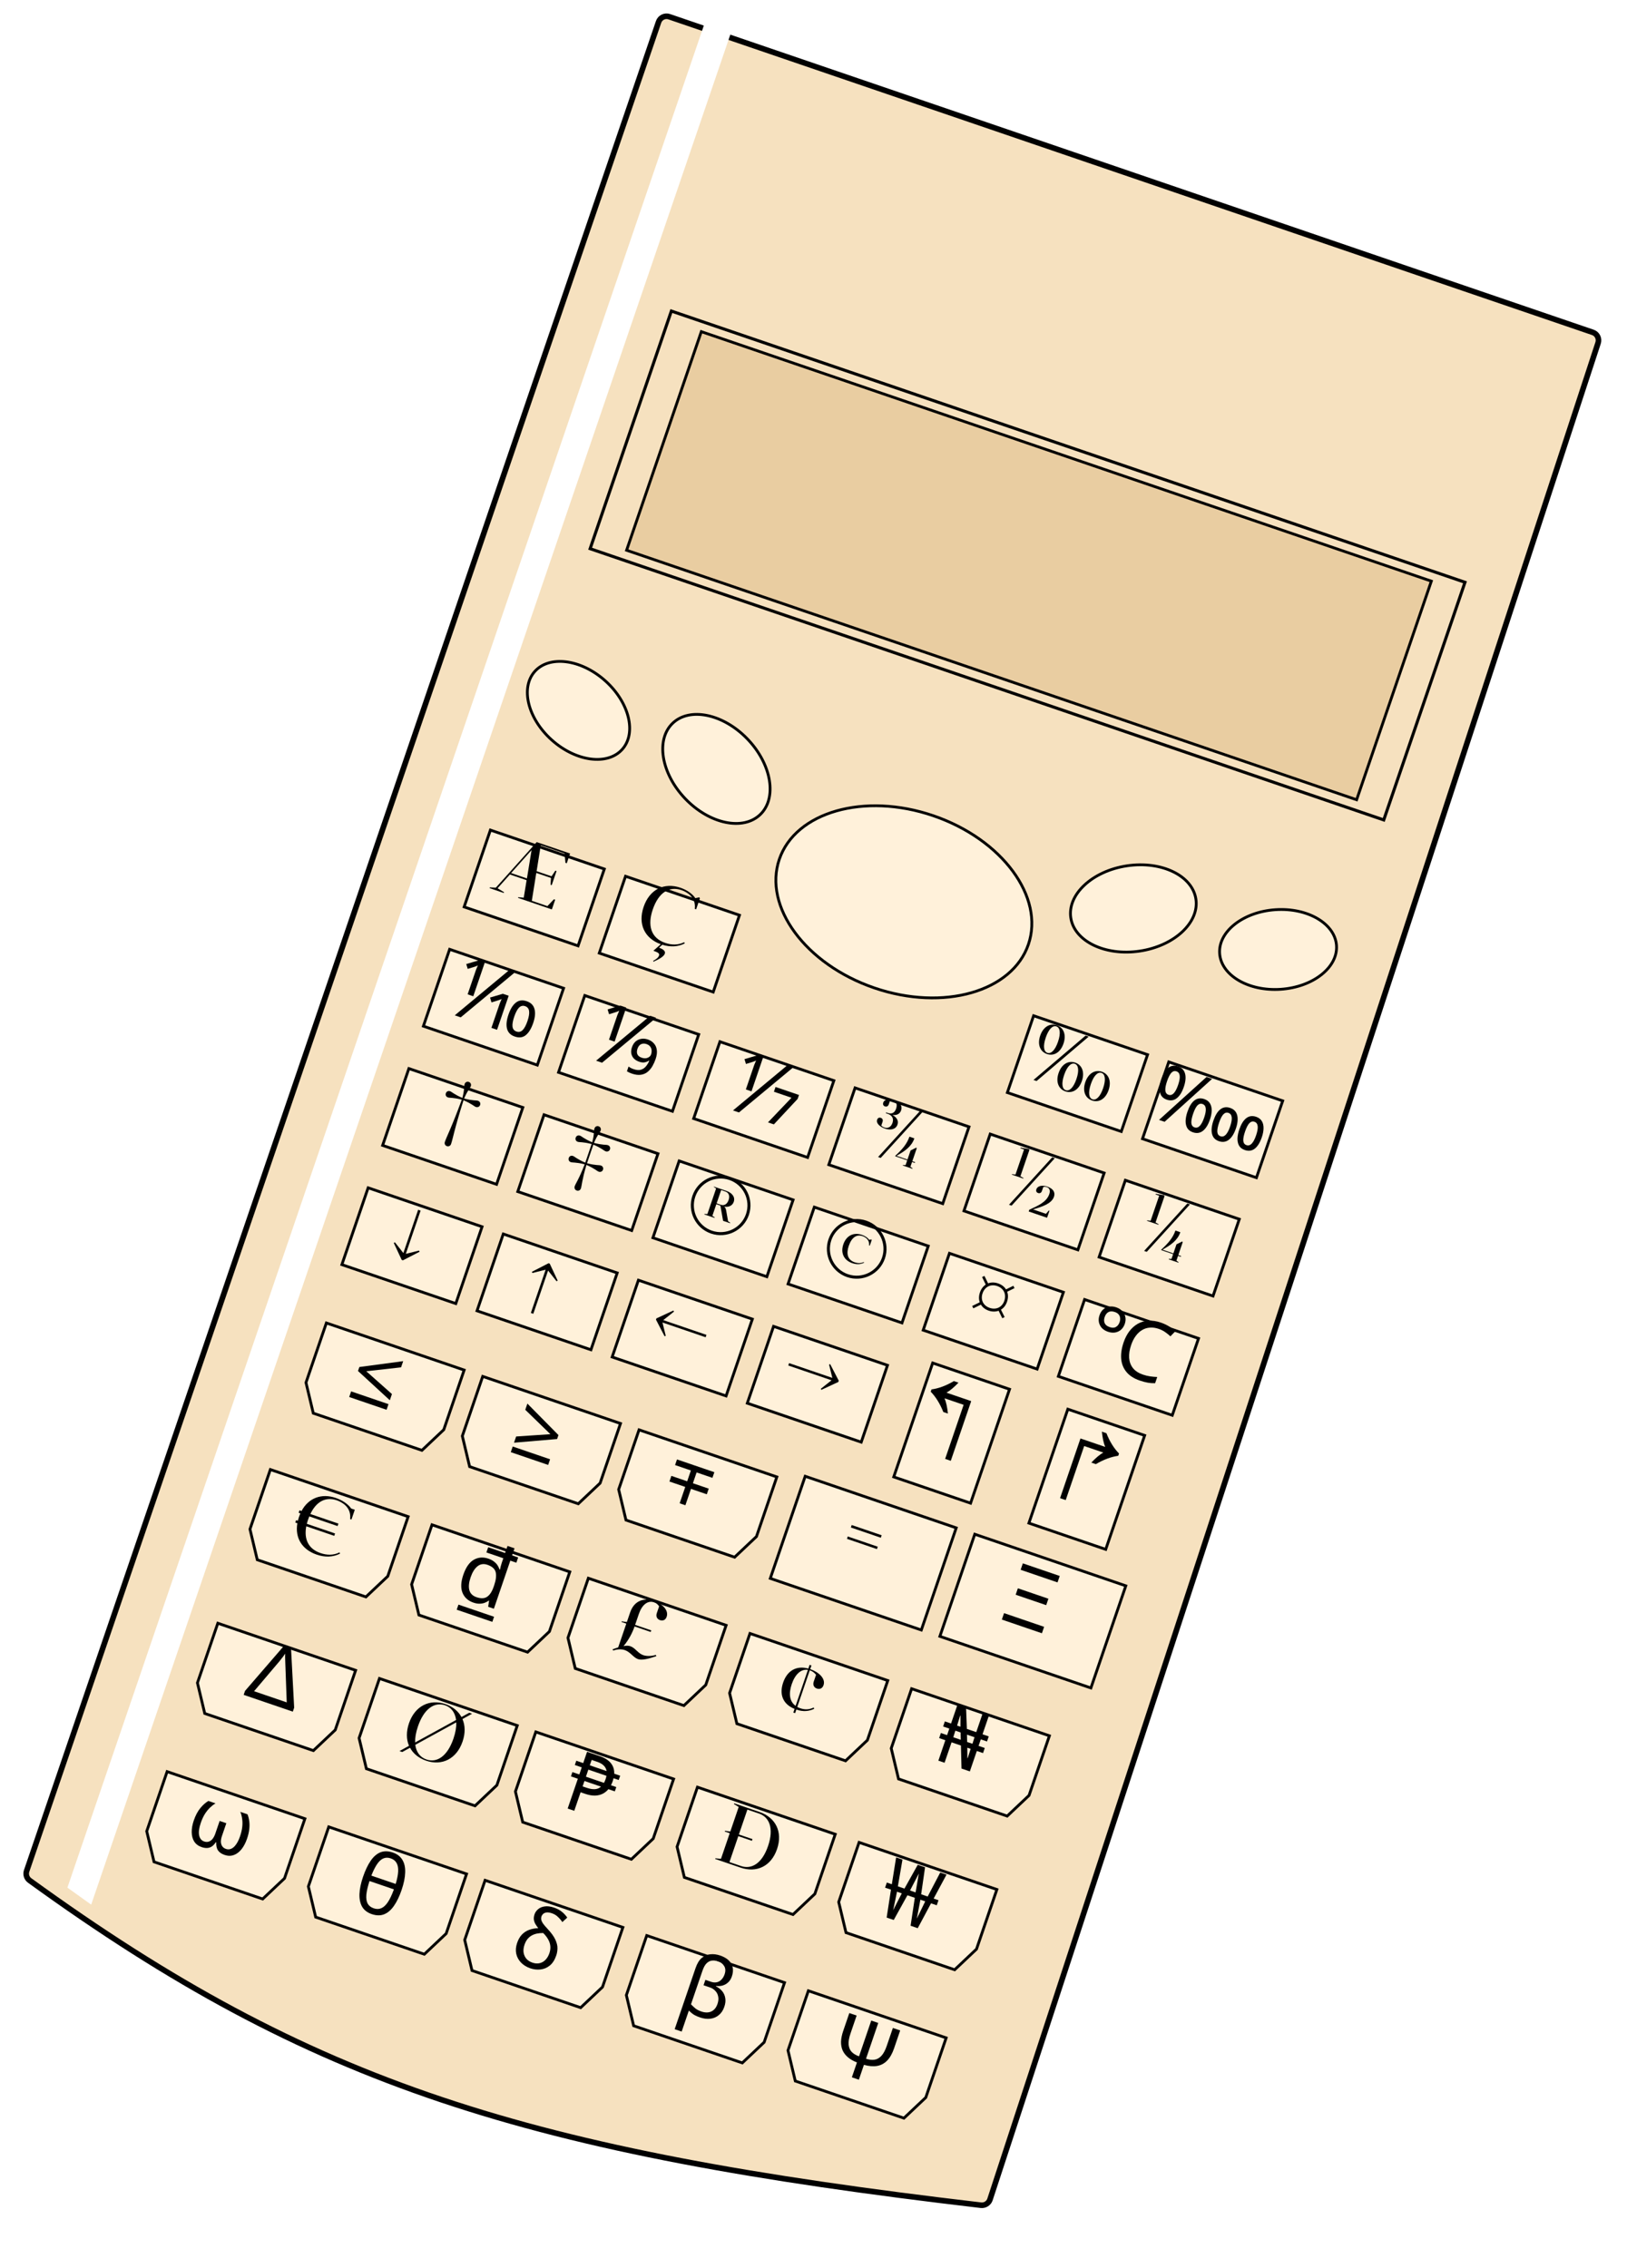 <svg width="581" height="810" viewBox="0 0 581 810" fill="none" xmlns="http://www.w3.org/2000/svg">
<g filter="url(#filter0_d_365_14)">
<path d="M568.793 114.69L238.986 1.97C237.418 1.434 235.713 2.271 235.177 3.839L9.507 664.127C9.082 665.372 9.534 666.762 10.599 667.533C111.508 740.629 188.608 764.546 350.29 783.491C351.706 783.657 353.076 782.805 353.52 781.45L570.674 118.463C571.185 116.902 570.347 115.221 568.793 114.69Z" fill="#F6E1BF"/>
<path d="M568.793 114.69L238.986 1.97C237.418 1.434 235.713 2.271 235.177 3.839L9.507 664.127C9.082 665.372 9.534 666.762 10.599 667.533C111.508 740.629 188.608 764.546 350.29 783.491C351.706 783.657 353.076 782.805 353.52 781.45L570.674 118.463C571.185 116.902 570.347 115.221 568.793 114.69Z" stroke="black" stroke-width="2"/>
</g>
<path d="M223.755 196.499L250.437 118.432L511.131 207.531L484.45 285.597L223.755 196.499Z" fill="#E9CDA1" stroke="black"/>
<path d="M261.534 10.205L252.072 6.971L24.07 674.084L32.562 680.157L261.534 10.205Z" fill="white"/>
<path d="M210.735 195.945L239.74 111.078L523.145 207.938L494.14 292.805L210.735 195.945Z" stroke="black" stroke-width="1.087"/>
<g filter="url(#filter1_d_365_14)">
<ellipse cx="322.765" cy="318.051" rx="47.5" ry="33" transform="rotate(18.869 322.765 318.051)" fill="#FFF1DA"/>
<path d="M367.239 333.251C364.36 341.676 356.822 347.673 346.864 350.513C336.908 353.353 324.582 353.018 312.254 348.805C299.927 344.592 289.974 337.312 283.839 328.973C277.702 320.632 275.412 311.276 278.291 302.851C281.17 294.427 288.709 288.429 298.666 285.589C308.622 282.749 320.948 283.085 333.276 287.298C345.603 291.511 355.557 298.791 361.692 307.13C367.828 315.47 370.119 324.827 367.239 333.251Z" stroke="black"/>
</g>
<g filter="url(#filter2_d_365_14)">
<ellipse cx="404.717" cy="320.413" rx="23.088" ry="15.897" transform="rotate(-8.494 404.717 320.413)" fill="#FFF1DA"/>
<path d="M427.058 317.077C427.675 321.209 425.81 325.367 422.183 328.754C418.559 332.139 413.21 334.712 406.992 335.641C400.773 336.57 394.906 335.671 390.45 333.493C385.993 331.313 382.994 327.882 382.377 323.749C381.76 319.617 383.625 315.459 387.251 312.072C390.876 308.687 396.225 306.114 402.443 305.185C408.662 304.256 414.529 305.155 418.984 307.333C423.442 309.513 426.441 312.944 427.058 317.077Z" stroke="black"/>
</g>
<g filter="url(#filter3_d_365_14)">
<ellipse cx="23.088" cy="15.897" rx="23.088" ry="15.897" transform="matrix(-0.692 -0.722 -0.722 0.692 283.283 276.261)" fill="#FFF1DA"/>
<path d="M240.206 254.272C237.189 257.162 236.119 261.592 236.914 266.49C237.709 271.385 240.363 276.694 244.713 281.235C249.062 285.775 254.252 288.656 259.109 289.66C263.968 290.665 268.44 289.786 271.457 286.896C274.474 284.006 275.544 279.576 274.749 274.678C273.954 269.783 271.3 264.474 266.95 259.933C262.601 255.393 257.411 252.512 252.555 251.508C247.696 250.503 243.224 251.382 240.206 254.272Z" stroke="black"/>
</g>
<g filter="url(#filter4_d_365_14)">
<ellipse cx="456.397" cy="335.068" rx="21.416" ry="14.745" transform="rotate(-3.904 456.397 335.068)" fill="#FFF1DA"/>
<path d="M477.264 333.644C477.527 337.496 475.502 341.191 471.904 344.048C468.308 346.903 463.179 348.884 457.367 349.281C451.555 349.677 446.204 348.412 442.253 346.071C438.301 343.73 435.792 340.343 435.53 336.492C435.267 332.641 437.292 328.946 440.89 326.089C444.486 323.233 449.615 321.253 455.427 320.856C461.239 320.46 466.59 321.725 470.54 324.065C474.493 326.407 477.001 329.793 477.264 333.644Z" stroke="black"/>
</g>
<g filter="url(#filter5_d_365_14)">
<ellipse cx="21.416" cy="14.745" rx="21.416" ry="14.745" transform="matrix(0.747 0.664 0.664 -0.747 180.782 246.478)" fill="#FFF1DA"/>
<path d="M222.215 263.587C224.78 260.702 225.44 256.54 224.343 252.079C223.247 247.62 220.403 242.914 216.05 239.043C211.696 235.172 206.69 232.898 202.134 232.331C197.575 231.764 193.519 232.906 190.954 235.791C188.389 238.676 187.728 242.838 188.825 247.299C189.921 251.758 192.765 256.464 197.119 260.335C201.472 264.205 206.478 266.48 211.034 267.047C215.594 267.614 219.65 266.472 222.215 263.587Z" stroke="black"/>
</g>
<g filter="url(#filter6_d_365_14)">
<rect x="174.807" y="291.789" width="44" height="30" transform="rotate(18.869 174.807 291.789)" fill="#FFF1DA"/>
<rect x="175.119" y="292.424" width="43" height="29" transform="rotate(18.869 175.119 292.424)" stroke="black"/>
</g>
<g filter="url(#filter7_d_365_14)">
<path d="M223.066 308.283L264.702 322.513L255 350.901L213.364 336.671L223.066 308.283Z" fill="#FFF1DA"/>
<path d="M223.378 308.918L264.067 322.825L254.688 350.266L213.999 336.36L223.378 308.918Z" stroke="black"/>
</g>
<g filter="url(#filter8_d_365_14)">
<rect x="160.254" y="334.371" width="44" height="30" transform="rotate(18.869 160.254 334.371)" fill="#FFF1DA"/>
<rect x="160.565" y="335.006" width="43" height="29" transform="rotate(18.869 160.565 335.006)" stroke="black"/>
</g>
<g filter="url(#filter9_d_365_14)">
<rect x="208.513" y="350.865" width="44" height="30" transform="rotate(18.869 208.513 350.865)" fill="#FFF1DA"/>
<rect x="208.825" y="351.5" width="43" height="29" transform="rotate(18.869 208.825 351.5)" stroke="black"/>
</g>
<g filter="url(#filter10_d_365_14)">
<rect x="256.772" y="367.358" width="44" height="30" transform="rotate(18.869 256.772 367.358)" fill="#FFF1DA"/>
<rect x="257.084" y="367.993" width="43" height="29" transform="rotate(18.869 257.084 367.993)" stroke="black"/>
</g>
<g filter="url(#filter11_d_365_14)">
<rect x="305.032" y="383.853" width="44" height="30" transform="rotate(18.869 305.032 383.853)" fill="#FFF1DA"/>
<rect x="305.343" y="384.487" width="43" height="29" transform="rotate(18.869 305.343 384.487)" stroke="black"/>
</g>
<g filter="url(#filter12_d_365_14)">
<rect x="353.291" y="400.346" width="44" height="30" transform="rotate(18.869 353.291 400.346)" fill="#FFF1DA"/>
<rect x="353.602" y="400.981" width="43" height="29" transform="rotate(18.869 353.602 400.981)" stroke="black"/>
</g>
<g filter="url(#filter13_d_365_14)">
<rect x="401.55" y="416.84" width="44" height="30" transform="rotate(18.869 401.55 416.84)" fill="#FFF1DA"/>
<rect x="401.862" y="417.475" width="43" height="29" transform="rotate(18.869 401.862 417.475)" stroke="black"/>
</g>
<g filter="url(#filter14_d_365_14)">
<rect x="368.791" y="358.088" width="44" height="30" transform="rotate(18.869 368.791 358.088)" fill="#FFF1DA"/>
<rect x="369.102" y="358.723" width="43" height="29" transform="rotate(18.869 369.102 358.723)" stroke="black"/>
</g>
<g filter="url(#filter15_d_365_14)">
<rect x="417.05" y="374.582" width="44" height="30" transform="rotate(18.869 417.05 374.582)" fill="#FFF1DA"/>
<rect x="417.361" y="375.216" width="43" height="29" transform="rotate(18.869 417.361 375.216)" stroke="black"/>
</g>
<g filter="url(#filter16_d_365_14)">
<rect x="145.701" y="376.953" width="44" height="30" transform="rotate(18.869 145.701 376.953)" fill="#FFF1DA"/>
<rect x="146.012" y="377.587" width="43" height="29" transform="rotate(18.869 146.012 377.587)" stroke="black"/>
</g>
<g filter="url(#filter17_d_365_14)">
<rect x="193.96" y="393.446" width="44" height="30" transform="rotate(18.869 193.96 393.446)" fill="#FFF1DA"/>
<rect x="194.271" y="394.081" width="43" height="29" transform="rotate(18.869 194.271 394.081)" stroke="black"/>
</g>
<g filter="url(#filter18_d_365_14)">
<rect x="290.479" y="426.434" width="44" height="30" transform="rotate(18.869 290.479 426.434)" fill="#FFF1DA"/>
<rect x="290.79" y="427.069" width="43" height="29" transform="rotate(18.869 290.79 427.069)" stroke="black"/>
</g>
<g filter="url(#filter19_d_365_14)">
<rect x="338.738" y="442.928" width="44" height="30" transform="rotate(18.869 338.738 442.928)" fill="#FFF1DA"/>
<rect x="339.049" y="443.563" width="43" height="29" transform="rotate(18.869 339.049 443.563)" stroke="black"/>
</g>
<g filter="url(#filter20_d_365_14)">
<rect x="386.997" y="459.422" width="44" height="30" transform="rotate(18.869 386.997 459.422)" fill="#FFF1DA"/>
<rect x="387.308" y="460.057" width="43" height="29" transform="rotate(18.869 387.308 460.057)" stroke="black"/>
</g>
<g filter="url(#filter21_d_365_14)">
<rect x="131.147" y="419.534" width="44" height="30" transform="rotate(18.869 131.147 419.534)" fill="#FFF1DA"/>
<rect x="131.459" y="420.169" width="43" height="29" transform="rotate(18.869 131.459 420.169)" stroke="black"/>
</g>
<g filter="url(#filter22_d_365_14)">
<rect x="179.407" y="436.028" width="44" height="30" transform="rotate(18.869 179.407 436.028)" fill="#FFF1DA"/>
<rect x="179.718" y="436.663" width="43" height="29" transform="rotate(18.869 179.718 436.663)" stroke="black"/>
</g>
<g filter="url(#filter23_d_365_14)">
<rect x="227.666" y="452.522" width="44" height="30" transform="rotate(18.869 227.666 452.522)" fill="#FFF1DA"/>
<rect x="227.977" y="453.157" width="43" height="29" transform="rotate(18.869 227.977 453.157)" stroke="black"/>
</g>
<g filter="url(#filter24_d_365_14)">
<rect x="275.925" y="469.016" width="44" height="30" transform="rotate(18.869 275.925 469.016)" fill="#FFF1DA"/>
<rect x="276.236" y="469.65" width="43" height="29" transform="rotate(18.869 276.236 469.65)" stroke="black"/>
</g>
<g filter="url(#filter25_d_365_14)">
<rect x="361.136" y="491.798" width="44" height="30" transform="rotate(108.869 361.136 491.798)" fill="#FFF1DA"/>
<rect x="360.501" y="492.109" width="43" height="29" transform="rotate(108.869 360.501 492.109)" stroke="black"/>
</g>
<g filter="url(#filter26_d_365_14)">
<rect x="409.396" y="508.292" width="44" height="30" transform="rotate(108.869 409.396 508.292)" fill="#FFF1DA"/>
<rect x="408.761" y="508.603" width="43" height="29" transform="rotate(108.869 408.761 508.603)" stroke="black"/>
</g>
<g filter="url(#filter27_d_365_14)">
<rect x="347.781" y="543.243" width="58" height="39.545" transform="rotate(18.869 347.781 543.243)" fill="#FFF1DA"/>
<rect x="348.092" y="543.878" width="57" height="38.545" transform="rotate(18.869 348.092 543.878)" stroke="black"/>
</g>
<g filter="url(#filter28_d_365_14)">
<rect x="287.22" y="522.545" width="58" height="39.545" transform="rotate(18.869 287.22 522.545)" fill="#FFF1DA"/>
<rect x="287.532" y="523.18" width="57" height="38.545" transform="rotate(18.869 287.532 523.18)" stroke="black"/>
</g>
<g filter="url(#filter29_d_365_14)">
<path d="M116.546 468.44L109.269 489.731L111.874 500.661L150.671 513.921L158.475 506.548L165.751 485.258L116.546 468.44Z" fill="#FFF1DA"/>
<path d="M116.546 468.44L109.269 489.731L111.874 500.661L150.671 513.921L158.475 506.548L165.751 485.258L116.546 468.44Z" stroke="black"/>
</g>
<g filter="url(#filter30_d_365_14)">
<path d="M172.375 487.521L165.099 508.812L167.704 519.742L206.501 533.002L214.304 525.63L221.581 504.339L172.375 487.521Z" fill="#FFF1DA"/>
<path d="M172.375 487.521L165.099 508.812L167.704 519.742L206.501 533.002L214.304 525.63L221.581 504.339L172.375 487.521Z" stroke="black"/>
</g>
<g filter="url(#filter31_d_365_14)">
<path d="M228.205 506.603L220.928 527.893L223.533 538.823L262.33 552.083L270.133 544.711L277.41 523.42L228.205 506.603Z" fill="#FFF1DA"/>
<path d="M228.205 506.603L220.928 527.893L223.533 538.823L262.33 552.083L270.133 544.711L277.41 523.42L228.205 506.603Z" stroke="black"/>
</g>
<g filter="url(#filter32_d_365_14)">
<path d="M96.543 520.784L89.266 542.075L91.871 553.005L130.668 566.265L138.471 558.892L145.748 537.601L96.543 520.784Z" fill="#FFF1DA"/>
<path d="M96.543 520.784L89.266 542.075L91.871 553.005L130.668 566.265L138.471 558.892L145.748 537.601L96.543 520.784Z" stroke="black"/>
</g>
<g filter="url(#filter33_d_365_14)">
<path d="M154.265 540.512L146.988 561.803L149.593 572.733L188.39 585.993L196.193 578.62L203.47 557.329L154.265 540.512Z" fill="#FFF1DA"/>
<path d="M154.265 540.512L146.988 561.803L149.593 572.733L188.39 585.993L196.193 578.62L203.47 557.329L154.265 540.512Z" stroke="black"/>
</g>
<g filter="url(#filter34_d_365_14)">
<path d="M210.094 559.593L202.817 580.884L205.422 591.814L244.219 605.074L252.023 597.701L259.299 576.41L210.094 559.593Z" fill="#FFF1DA"/>
<path d="M210.094 559.593L202.817 580.884L205.422 591.814L244.219 605.074L252.023 597.701L259.299 576.41L210.094 559.593Z" stroke="black"/>
</g>
<g filter="url(#filter35_d_365_14)">
<path d="M267.816 579.321L260.539 600.612L263.144 611.542L301.941 624.801L309.745 617.429L317.021 596.138L267.816 579.321Z" fill="#FFF1DA"/>
<path d="M267.816 579.321L260.539 600.612L263.144 611.542L301.941 624.801L309.745 617.429L317.021 596.138L267.816 579.321Z" stroke="black"/>
</g>
<g filter="url(#filter36_d_365_14)">
<path d="M325.538 599.049L318.261 620.34L320.866 631.27L359.663 644.529L367.466 637.157L374.743 615.866L325.538 599.049Z" fill="#FFF1DA"/>
<path d="M325.538 599.049L318.261 620.34L320.866 631.27L359.663 644.529L367.466 637.157L374.743 615.866L325.538 599.049Z" stroke="black"/>
</g>
<g filter="url(#filter37_d_365_14)">
<path d="M306.78 653.932L299.503 675.222L302.108 686.152L340.905 699.412L348.709 692.04L355.985 670.749L306.78 653.932Z" fill="#FFF1DA"/>
<path d="M306.78 653.932L299.503 675.222L302.108 686.152L340.905 699.412L348.709 692.04L355.985 670.749L306.78 653.932Z" stroke="black"/>
</g>
<g filter="url(#filter38_d_365_14)">
<path d="M249.058 634.204L241.781 655.495L244.387 666.425L283.183 679.685L290.987 672.312L298.264 651.021L249.058 634.204Z" fill="#FFF1DA"/>
<path d="M249.058 634.204L241.781 655.495L244.387 666.425L283.183 679.685L290.987 672.312L298.264 651.021L249.058 634.204Z" stroke="black"/>
</g>
<g filter="url(#filter39_d_365_14)">
<path d="M191.336 614.476L184.06 635.767L186.665 646.697L225.462 659.957L233.265 652.584L240.542 631.293L191.336 614.476Z" fill="#FFF1DA"/>
<path d="M191.336 614.476L184.06 635.767L186.665 646.697L225.462 659.957L233.265 652.584L240.542 631.293L191.336 614.476Z" stroke="black"/>
</g>
<g filter="url(#filter40_d_365_14)">
<path d="M135.507 595.395L128.23 616.686L130.835 627.616L169.632 640.875L177.436 633.503L184.712 612.212L135.507 595.395Z" fill="#FFF1DA"/>
<path d="M135.507 595.395L128.23 616.686L130.835 627.616L169.632 640.875L177.436 633.503L184.712 612.212L135.507 595.395Z" stroke="black"/>
</g>
<g filter="url(#filter41_d_365_14)">
<path d="M77.785 575.667L70.508 596.958L73.114 607.888L111.91 621.148L119.714 613.776L126.991 592.485L77.785 575.667Z" fill="#FFF1DA"/>
<path d="M77.785 575.667L70.508 596.958L73.114 607.888L111.91 621.148L119.714 613.776L126.991 592.485L77.785 575.667Z" stroke="black"/>
</g>
<g filter="url(#filter42_d_365_14)">
<path d="M59.674 628.658L52.398 649.949L55.003 660.878L93.799 674.138L101.603 666.766L108.88 645.475L59.674 628.658Z" fill="#FFF1DA"/>
<path d="M59.674 628.658L52.398 649.949L55.003 660.878L93.799 674.138L101.603 666.766L108.88 645.475L59.674 628.658Z" stroke="black"/>
</g>
<g filter="url(#filter43_d_365_14)">
<path d="M117.396 648.386L110.119 669.677L112.725 680.607L151.521 693.866L159.325 686.494L166.602 665.203L117.396 648.386Z" fill="#FFF1DA"/>
<path d="M117.396 648.386L110.119 669.677L112.725 680.607L151.521 693.866L159.325 686.494L166.602 665.203L117.396 648.386Z" stroke="black"/>
</g>
<g filter="url(#filter44_d_365_14)">
<path d="M173.226 667.467L165.949 688.758L168.554 699.688L207.351 712.947L215.154 705.575L222.431 684.284L173.226 667.467Z" fill="#FFF1DA"/>
<path d="M173.226 667.467L165.949 688.758L168.554 699.688L207.351 712.947L215.154 705.575L222.431 684.284L173.226 667.467Z" stroke="black"/>
</g>
<g filter="url(#filter45_d_365_14)">
<path d="M230.947 687.195L223.671 708.486L226.276 719.416L265.072 732.675L272.876 725.303L280.153 704.012L230.947 687.195Z" fill="#FFF1DA"/>
<path d="M230.947 687.195L223.671 708.486L226.276 719.416L265.072 732.675L272.876 725.303L280.153 704.012L230.947 687.195Z" stroke="black"/>
</g>
<g filter="url(#filter46_d_365_14)">
<path d="M288.669 706.922L281.392 728.213L283.997 739.143L322.794 752.403L330.598 745.03L337.874 723.74L288.669 706.922Z" fill="#FFF1DA"/>
<path d="M288.669 706.922L281.392 728.213L283.997 739.143L322.794 752.403L330.598 745.03L337.874 723.74L288.669 706.922Z" stroke="black"/>
</g>
<g filter="url(#filter47_d_365_14)">
<rect x="242.219" y="409.94" width="44" height="30" transform="rotate(18.869 242.219 409.94)" fill="#FFF1DA"/>
<rect x="242.531" y="410.575" width="43" height="29" transform="rotate(18.869 242.531 410.575)" stroke="black"/>
</g>
<path d="M233.326 339.52L235.962 337.187C230.172 335.113 227.734 330 229.849 323.811C231.974 317.594 237.164 315.024 242.984 317.013C245.141 317.751 247.171 319.047 248.306 320.735L249.741 320.433L249.928 320.813L248.589 324.731L248.106 324.566C248.632 320.339 245.173 318.491 243.328 317.86C238.985 316.376 235.192 318.662 233.096 324.794C231.185 330.386 232.355 334.939 237.55 336.715C239.736 337.462 242.107 337.575 244.326 336.463L244.521 336.91C242.074 338.134 239.426 338.276 236.501 337.371L235.345 338.434C236.651 338.881 237.746 339.572 237.407 340.566C237.048 341.616 235.257 342.589 233.353 343.428L233.242 343.105C234.184 342.666 235.081 341.99 235.334 341.252C235.576 340.542 235.143 340.141 233.326 339.52Z" fill="black"/>
<path d="M187.027 320.568L188.051 314.323L182.09 312.286L177.679 317.214L179.992 318.607L179.895 318.891L174.842 317.164L174.939 316.88L177.054 317.001L191.655 300.718L203.578 304.793L202.384 308.284L201.93 308.129L201.595 304.749L193.107 301.848L191.624 311.106L196.961 312.93L198.313 310.919L198.739 311.065L197.022 316.09L196.596 315.944L196.757 313.526L191.505 311.731L189.912 321.681L195.476 323.582L197.8 321.143L198.254 321.298L197.07 324.761L184.977 320.628L185.055 320.401L187.027 320.568ZM189.821 303.578L182.52 311.767L188.17 313.698L189.821 303.578Z" fill="black"/>
<path d="M173.156 343.62L169.003 355.77L166.988 355.082L169.665 347.247C169.775 346.925 169.879 346.622 169.976 346.338C170.092 346.061 170.204 345.793 170.314 345.534C170.423 345.276 170.533 345.017 170.642 344.759C170.395 344.865 170.122 344.983 169.824 345.113C169.532 345.225 169.234 345.324 168.93 345.41L167.018 345.993L166.5 344.263L171.083 342.912L173.156 343.62ZM183.829 347.269L164.525 363.307L162.396 362.58L181.7 346.541L183.829 347.269ZM181.651 355.591L177.498 367.741L175.483 367.052L178.16 359.217C178.27 358.896 178.374 358.593 178.471 358.309C178.587 358.031 178.7 357.764 178.809 357.505C178.919 357.247 179.028 356.988 179.138 356.73C178.89 356.835 178.617 356.953 178.319 357.084C178.027 357.196 177.729 357.294 177.425 357.381L175.514 357.964L174.995 356.233L179.578 354.883L181.651 355.591ZM183.808 370.151C182.351 369.653 181.437 368.739 181.068 367.408C180.705 366.058 180.873 364.361 181.571 362.317C182.257 360.311 183.134 358.888 184.203 358.049C185.278 357.19 186.583 357.023 188.116 357.547C189.573 358.045 190.486 358.96 190.856 360.291C191.244 361.628 191.092 363.309 190.4 365.334C189.714 367.34 188.831 368.782 187.749 369.659C186.692 370.524 185.379 370.688 183.808 370.151ZM184.419 368.363C185.252 368.647 185.983 368.485 186.614 367.877C187.251 367.249 187.832 366.169 188.356 364.636C188.873 363.122 189.069 361.931 188.943 361.064C188.823 360.177 188.347 359.592 187.514 359.307C186.7 359.029 185.975 359.204 185.338 359.831C184.726 360.447 184.158 361.521 183.634 363.054C183.123 364.549 182.918 365.736 183.019 366.616C183.138 367.502 183.605 368.085 184.419 368.363Z" fill="black"/>
<path d="M223.631 359.815L219.479 371.965L217.463 371.276L220.141 363.441C220.251 363.119 220.354 362.816 220.451 362.533C220.567 362.255 220.68 361.987 220.79 361.729C220.899 361.47 221.008 361.212 221.118 360.953C220.871 361.059 220.598 361.177 220.299 361.308C220.008 361.419 219.71 361.518 219.405 361.604L217.494 362.188L216.976 360.457L221.559 359.107L223.631 359.815ZM234.305 363.463L215.001 379.502L212.871 378.774L232.176 362.735L234.305 363.463ZM231.4 371.22C232.252 371.511 232.95 371.972 233.496 372.602C234.067 373.22 234.415 373.994 234.541 374.925C234.685 375.862 234.544 376.955 234.117 378.204C233.813 379.094 233.427 379.945 232.96 380.757C232.498 381.551 231.93 382.223 231.256 382.774C230.606 383.313 229.813 383.655 228.876 383.8C227.939 383.945 226.846 383.804 225.597 383.377C225.294 383.273 224.979 383.144 224.651 382.99C224.323 382.836 224.065 382.695 223.876 382.567L224.458 380.864C224.641 381.01 224.874 381.164 225.157 381.324C225.44 381.484 225.809 381.642 226.263 381.797C227.304 382.153 228.18 382.22 228.89 381.998C229.6 381.775 230.191 381.375 230.663 380.797C231.161 380.206 231.558 379.539 231.855 378.794L231.713 378.746C231.344 379.021 230.862 379.226 230.266 379.361C229.696 379.483 229.033 379.415 228.276 379.156C227.064 378.742 226.225 378.075 225.758 377.154C225.29 376.234 225.264 375.168 225.678 373.957C225.962 373.124 226.382 372.454 226.936 371.945C227.509 371.444 228.178 371.123 228.945 370.983C229.711 370.844 230.53 370.923 231.4 371.22ZM230.847 372.838C230.166 372.606 229.527 372.62 228.93 372.881C228.353 373.148 227.922 373.699 227.637 374.531C227.391 375.25 227.374 375.889 227.585 376.447C227.814 377.012 228.327 377.43 229.122 377.702C229.67 377.889 230.176 377.956 230.638 377.903C231.106 377.831 231.497 377.679 231.808 377.447C232.145 377.203 232.369 376.92 232.479 376.598C232.66 376.068 232.73 375.553 232.69 375.053C232.649 374.553 232.482 374.116 232.187 373.74C231.899 373.346 231.453 373.045 230.847 372.838Z" fill="black"/>
<path d="M272.513 377.579L268.36 389.728L266.345 389.04L269.023 381.205C269.133 380.883 269.236 380.58 269.333 380.296C269.449 380.019 269.562 379.751 269.671 379.492C269.781 379.234 269.89 378.975 270 378.717C269.752 378.823 269.479 378.941 269.181 379.071C268.889 379.183 268.591 379.282 268.287 379.368L266.376 379.951L265.858 378.221L270.441 376.87L272.513 377.579ZM283.187 381.227L263.882 397.265L261.753 396.538L281.058 380.499L283.187 381.227ZM274.244 400.807L282.64 392.009L276.367 389.865L276.949 388.162L285.323 391.024L284.848 392.415L276.345 401.525L274.244 400.807Z" fill="black"/>
<path d="M317.842 393.029L317.386 394.363C317.153 395.044 316.62 395.306 316.024 395.102C315.456 394.908 315.185 394.403 315.408 393.75C315.883 392.359 317.961 392.404 319.437 392.908C321.424 393.587 322.315 394.97 321.781 396.531C321.354 397.78 320.24 398.35 318.686 398.168C320.216 398.976 320.966 400.215 320.491 401.606C319.938 403.224 318.169 403.761 316.011 403.024C314.45 402.49 312.752 401.244 313.227 399.853C313.45 399.2 313.964 398.995 314.532 399.189C315.128 399.393 315.39 399.926 315.157 400.608L314.711 401.913C315.002 402.267 315.37 402.488 315.796 402.633C316.988 403.041 318.168 402.556 318.702 400.995C319.275 399.32 318.467 398.251 316.962 397.737L316.338 397.524L316.435 397.24L317.059 397.453C318.365 397.9 319.45 397.509 320.003 395.891C320.517 394.387 320.05 393.435 319.056 393.095C318.715 392.978 318.261 392.918 317.842 393.029ZM322.382 416.202L322.44 416.032L323.379 416.068L323.961 414.364L319.674 412.899L319.742 412.7C322.14 410.508 323.853 408.557 324.756 405.917L326.516 406.519C325.526 409.414 323.151 411.076 320.141 412.741L324.058 414.08L325.164 410.844L327.231 409.807L327.352 410.102L325.79 414.672L326.783 415.012L326.686 415.296L325.693 414.956L325.111 416.659L325.875 417.206L325.817 417.376L322.382 416.202ZM314.49 413.505L313.553 413.185L328.975 396.263L329.911 396.583L314.49 413.505Z" fill="black"/>
<path d="M361.318 419.47L361.376 419.299L362.627 419.442L365.683 410.499L364.377 410.053L364.455 409.826L367.477 410.352L367.598 410.647L364.387 420.043L365.492 420.706L365.434 420.876L361.318 419.47ZM361.243 430.541L360.306 430.22L375.728 413.298L376.665 413.619L361.243 430.541ZM367.347 432.627L367.56 432.002C370.759 430.527 373.728 429.26 374.689 426.449C375.126 425.172 374.8 424.268 373.75 423.909C373.324 423.763 373.011 423.752 372.555 423.881L372.07 425.3C371.837 425.982 371.304 426.243 370.707 426.039C370.14 425.845 369.859 425.369 370.092 424.688C370.509 423.467 372.181 423.119 373.941 423.721C375.985 424.419 376.943 425.698 376.371 427.373C375.536 429.814 372.245 430.909 368.899 431.889L373.497 433.461L374.531 432.292L374.758 432.37L373.904 434.868L367.347 432.627Z" fill="black"/>
<path d="M417.337 449.712L417.396 449.542L418.335 449.577L418.917 447.874L414.659 446.419L414.727 446.22C417.096 444.018 418.837 442.077 419.74 439.437L421.5 440.038C420.51 442.934 418.135 444.595 415.125 446.261L419.014 447.59L420.12 444.354L422.215 443.326L422.336 443.621L420.774 448.192L421.767 448.531L421.67 448.815L420.677 448.476L420.095 450.179L420.859 450.725L420.801 450.896L417.337 449.712ZM409.502 447.034L408.566 446.714L423.987 429.792L424.924 430.112L409.502 447.034ZM409.577 435.963L409.635 435.793L410.886 435.935L413.942 426.993L412.637 426.547L412.714 426.32L415.737 426.845L415.858 427.14L412.646 436.537L413.751 437.2L413.693 437.37L409.577 435.963Z" fill="black"/>
<path d="M165.114 392.073C165.954 388.873 165.687 387.799 165.92 387.118C166.143 386.465 166.762 386.137 167.415 386.361C168.039 386.574 168.357 387.222 168.134 387.874C167.901 388.556 167.033 389.242 165.738 392.287C168.939 393.127 170.013 392.86 170.694 393.093C171.347 393.316 171.674 393.935 171.451 394.588C171.238 395.213 170.59 395.53 169.937 395.307C169.256 395.074 168.57 394.206 165.525 392.911C162.22 403.322 161.789 406.44 161.071 408.541C160.848 409.194 160.228 409.521 159.576 409.298C158.951 409.084 158.633 408.437 158.857 407.784C159.574 405.683 161.142 402.953 164.9 392.698C161.728 391.867 160.626 392.125 159.945 391.892C159.292 391.669 158.993 391.059 159.216 390.406C159.429 389.782 160.048 389.454 160.701 389.678C161.383 389.91 162.097 390.789 165.114 392.073Z" fill="black"/>
<path d="M211.48 407.921C212.321 404.72 212.054 403.646 212.286 402.965C212.51 402.312 213.129 401.985 213.782 402.208C214.406 402.421 214.724 403.069 214.501 403.722C214.268 404.403 213.399 405.089 212.105 408.134C215.305 408.974 216.379 408.707 217.061 408.94C217.714 409.163 218.041 409.782 217.818 410.435C217.604 411.06 216.957 411.377 216.304 411.154C215.623 410.921 214.937 410.053 211.891 408.759L209.621 415.401C212.821 416.241 213.896 415.974 214.577 416.207C215.23 416.43 215.557 417.05 215.334 417.702C215.12 418.327 214.473 418.645 213.82 418.422C213.139 418.189 212.453 417.32 209.417 415.997C207.772 421.554 207.806 423.309 207.437 424.388C207.214 425.041 206.595 425.368 205.942 425.145C205.318 424.932 205 424.284 205.223 423.631C205.592 422.552 206.693 421.185 208.793 415.784C205.611 414.982 204.509 415.239 203.828 415.006C203.175 414.783 202.885 414.145 203.099 413.521C203.322 412.868 203.931 412.569 204.584 412.792C205.266 413.025 205.98 413.903 208.997 415.188L211.267 408.545C208.095 407.715 206.993 407.972 206.311 407.739C205.658 407.516 205.359 406.906 205.583 406.254C205.796 405.629 206.415 405.302 207.068 405.525C207.749 405.758 208.464 406.636 211.48 407.921Z" fill="black"/>
<path d="M371.456 369.831C372.533 366.68 374.944 365.285 377.385 366.119C379.827 366.954 380.851 369.523 379.774 372.674C378.687 375.853 376.314 377.23 373.873 376.396C371.432 375.561 370.369 373.011 371.456 369.831ZM373.443 370.51C372.376 373.633 372.741 375.533 374.019 375.97C375.296 376.406 376.748 375.127 377.815 372.005C378.882 368.882 378.517 366.982 377.24 366.545C375.962 366.108 374.511 367.388 373.443 370.51ZM370.166 386.035L369.059 385.657L387.66 369.821L388.767 370.2L370.166 386.035ZM378.024 383.172C379.101 380.021 381.512 378.626 383.954 379.46C386.395 380.295 387.419 382.864 386.342 386.015C385.255 389.195 382.883 390.571 380.441 389.737C378 388.902 376.938 386.352 378.024 383.172ZM380.012 383.852C378.944 386.974 379.309 388.874 380.587 389.311C381.864 389.748 383.316 388.468 384.383 385.346C385.451 382.223 385.085 380.323 383.808 379.886C382.531 379.45 381.079 380.729 380.012 383.852ZM387.563 386.432C388.64 383.281 391.051 381.886 393.492 382.72C395.933 383.555 396.957 386.124 395.88 389.275C394.794 392.455 392.421 393.831 389.98 392.997C387.538 392.162 386.476 389.612 387.563 386.432ZM389.55 387.112C388.483 390.234 388.848 392.134 390.125 392.571C391.403 393.008 392.854 391.728 393.922 388.606C394.989 385.483 394.624 383.583 393.346 383.146C392.069 382.71 390.617 383.989 389.55 387.112Z" fill="black"/>
<path d="M420.687 380.821C421.641 381.147 422.331 381.669 422.756 382.387C423.182 383.104 423.385 383.953 423.366 384.933C423.347 385.912 423.141 386.976 422.748 388.124C422.09 390.05 421.242 391.407 420.203 392.196C419.181 392.991 417.991 393.156 416.631 392.691C415.783 392.401 415.137 391.924 414.693 391.26C414.274 390.584 414.056 389.75 414.04 388.758C414.047 387.754 414.265 386.626 414.694 385.372C415.34 383.482 416.165 382.136 417.168 381.335C418.172 380.534 419.345 380.363 420.687 380.821ZM420.116 382.579C419.445 382.35 418.833 382.525 418.279 383.105C417.744 383.692 417.237 384.682 416.76 386.078C416.284 387.473 416.074 388.576 416.133 389.385C416.21 390.2 416.584 390.722 417.255 390.952C417.926 391.181 418.547 391.009 419.118 390.434C419.695 389.843 420.225 388.84 420.708 387.427C421.185 386.032 421.374 384.932 421.273 384.129C421.173 383.325 420.788 382.809 420.116 382.579ZM432.838 385.27L415.88 400.602L413.893 399.922L430.851 384.591L432.838 385.27ZM448.567 398.813C449.503 399.133 450.184 399.651 450.61 400.369C451.035 401.086 451.235 401.944 451.21 402.941C451.191 403.921 450.988 404.976 450.602 406.107C449.944 408.032 449.104 409.392 448.083 410.187C447.061 410.982 445.87 411.147 444.51 410.683C443.574 410.363 442.893 409.844 442.468 409.126C442.066 408.397 441.878 407.534 441.903 406.537C441.946 405.545 442.161 404.484 442.547 403.354C443.199 401.446 444.024 400.101 445.022 399.317C446.043 398.522 447.225 398.354 448.567 398.813ZM447.96 400.588C447.289 400.359 446.677 400.534 446.124 401.114C445.594 401.683 445.088 402.674 444.605 404.087C444.128 405.482 443.919 406.584 443.977 407.394C444.06 408.191 444.437 408.705 445.108 408.934C445.779 409.163 446.4 408.991 446.971 408.417C447.549 407.825 448.076 406.831 448.552 405.436C449.029 404.04 449.218 402.941 449.118 402.137C449.017 401.334 448.632 400.817 447.96 400.588ZM430.021 392.474C430.974 392.8 431.664 393.322 432.089 394.039C432.515 394.757 432.715 395.614 432.69 396.612C432.671 397.591 432.468 398.646 432.081 399.777C431.423 401.702 430.575 403.059 429.536 403.848C428.515 404.644 427.324 404.809 425.964 404.344C425.045 404.03 424.373 403.514 423.948 402.797C423.546 402.068 423.358 401.204 423.383 400.207C423.426 399.215 423.641 398.155 424.027 397.024C424.679 395.116 425.504 393.771 426.501 392.987C427.523 392.192 428.696 392.021 430.021 392.474ZM429.414 394.249C428.743 394.02 428.13 394.195 427.577 394.775C427.047 395.344 426.541 396.335 426.058 397.748C425.581 399.143 425.372 400.246 425.431 401.055C425.513 401.852 425.89 402.366 426.561 402.595C427.233 402.825 427.854 402.652 428.425 402.078C429.002 401.486 429.529 400.493 430.006 399.097C430.483 397.702 430.671 396.602 430.571 395.799C430.471 394.995 430.085 394.479 429.414 394.249ZM439.294 395.643C440.248 395.969 440.937 396.491 441.363 397.209C441.788 397.926 441.988 398.784 441.963 399.781C441.944 400.761 441.741 401.816 441.355 402.946C440.697 404.872 439.848 406.229 438.809 407.018C437.788 407.813 436.597 407.978 435.237 407.513C434.319 407.199 433.647 406.684 433.221 405.966C432.819 405.237 432.631 404.374 432.656 403.376C432.699 402.385 432.914 401.324 433.3 400.193C433.952 398.286 434.777 396.94 435.775 396.157C436.796 395.362 437.969 395.191 439.294 395.643ZM438.687 397.419C438.016 397.189 437.404 397.365 436.85 397.945C436.321 398.513 435.814 399.504 435.331 400.917C434.854 402.313 434.645 403.415 434.704 404.224C434.787 405.022 435.163 405.535 435.835 405.765C436.506 405.994 437.127 405.822 437.698 405.247C438.275 404.656 438.802 403.662 439.279 402.267C439.756 400.871 439.944 399.772 439.844 398.968C439.744 398.164 439.358 397.648 438.687 397.419Z" fill="black"/>
<path d="M357.761 578.358L358.546 576.058L372.854 580.948L372.068 583.248L357.761 578.358ZM362.695 569.487L363.48 567.187L374.381 570.913L373.596 573.212L362.695 569.487ZM364.47 560.582L365.256 558.283L378.428 562.785L377.642 565.084L364.47 560.582Z" fill="black"/>
<path d="M303.838 545.472L304.139 544.592L314.841 548.25L314.541 549.13L303.838 545.472ZM302.451 549.531L302.742 548.68L313.444 552.337L313.153 553.189L302.451 549.531Z" fill="black"/>
<path d="M72.007 659.61C70.833 659.209 69.95 658.547 69.356 657.626C68.781 656.711 68.483 655.605 68.461 654.308C68.439 653.011 68.687 651.606 69.204 650.092C69.819 648.294 70.595 646.826 71.534 645.689C72.472 644.551 73.43 643.695 74.409 643.12L76.963 643.994C76.303 644.381 75.644 644.885 74.988 645.506C74.358 646.115 73.751 646.869 73.169 647.769C72.605 648.676 72.113 649.744 71.693 650.974C71.065 652.81 70.874 654.298 71.118 655.438C71.369 656.56 71.958 657.279 72.885 657.596C73.51 657.809 74.076 657.823 74.583 657.637C75.11 657.458 75.561 657.126 75.938 656.642C76.321 656.139 76.633 655.537 76.872 654.837L78.434 650.266L80.819 651.081L79.257 655.652C78.991 656.428 78.866 657.135 78.88 657.774C78.919 658.4 79.089 658.923 79.39 659.343C79.69 659.763 80.124 660.07 80.692 660.264C81.335 660.484 81.956 660.463 82.552 660.202C83.167 659.947 83.74 659.446 84.271 658.697C84.821 657.955 85.302 656.978 85.716 655.767C86.124 654.575 86.385 653.47 86.5 652.452C86.622 651.416 86.614 650.452 86.475 649.559C86.362 648.653 86.144 647.807 85.82 647.021L88.375 647.894C88.686 648.655 88.898 649.489 89.011 650.394C89.131 651.28 89.13 652.242 89.008 653.278C88.886 654.314 88.625 655.419 88.224 656.592C87.707 658.106 87.043 659.369 86.232 660.382C85.421 661.394 84.498 662.083 83.465 662.448C82.45 662.82 81.356 662.805 80.183 662.404C79.142 662.048 78.371 661.521 77.87 660.821C77.376 660.103 77.159 659.13 77.219 657.904L77.077 657.855C76.635 658.529 76.154 659.04 75.632 659.391C75.118 659.722 74.56 659.901 73.959 659.928C73.358 659.955 72.707 659.849 72.007 659.61Z" fill="black"/>
<path d="M132.733 683.534C131.181 683.004 130.043 682.129 129.318 680.909C128.619 679.677 128.302 678.163 128.366 676.367C128.437 674.552 128.863 672.5 129.646 670.21C130.435 667.901 131.338 666.001 132.355 664.51C133.372 663.019 134.531 662.009 135.831 661.481C137.151 660.96 138.624 660.978 140.252 661.534C141.823 662.071 142.97 662.949 143.695 664.169C144.426 665.37 144.756 666.878 144.685 668.692C144.633 670.513 144.21 672.588 143.414 674.916C142.631 677.206 141.722 679.093 140.686 680.578C139.676 682.05 138.508 683.056 137.182 683.597C135.881 684.124 134.398 684.104 132.733 683.534ZM133.441 681.462C134.425 681.798 135.326 681.79 136.145 681.435C136.982 681.087 137.769 680.363 138.505 679.262C139.24 678.16 139.96 676.642 140.664 674.705L131.949 671.727C131.327 673.67 130.951 675.296 130.821 676.604C130.71 677.919 130.867 678.976 131.291 679.776C131.721 680.557 132.438 681.119 133.441 681.462ZM132.609 669.796L141.296 672.765C141.828 671.023 142.123 669.539 142.183 668.313C142.25 667.067 142.064 666.064 141.627 665.301C141.197 664.52 140.499 663.964 139.534 663.635C138.569 663.305 137.677 663.317 136.858 663.671C136.065 664.013 135.323 664.7 134.632 665.732C133.948 666.745 133.273 668.1 132.609 669.796Z" fill="black"/>
<path d="M189.367 702.891C188.023 702.431 186.915 701.746 186.043 700.835C185.17 699.924 184.603 698.864 184.34 697.654C184.096 696.45 184.204 695.177 184.663 693.833C185.077 692.622 185.635 691.639 186.336 690.886C187.063 690.119 187.912 689.553 188.882 689.188C189.878 688.809 190.987 688.596 192.208 688.549C191.869 688.116 191.55 687.658 191.25 687.175C190.95 686.692 190.752 686.16 190.655 685.577C190.565 684.976 190.643 684.315 190.888 683.596C191.121 682.915 191.537 682.317 192.135 681.803C192.74 681.27 193.521 680.934 194.477 680.796C195.439 680.639 196.564 680.78 197.851 681.22C198.797 681.543 199.585 681.929 200.214 682.376C200.843 682.824 201.346 683.27 201.722 683.716C202.123 684.149 202.402 684.509 202.558 684.794L200.81 686.384C200.378 685.73 199.858 685.119 199.249 684.551C198.665 683.971 197.957 683.539 197.124 683.254C196.329 682.983 195.666 682.883 195.134 682.955C194.621 683.033 194.221 683.213 193.935 683.496C193.654 683.759 193.462 684.042 193.359 684.345C193.249 684.667 193.215 685.015 193.256 685.388C193.298 685.762 193.481 686.215 193.806 686.749C194.156 687.27 194.71 687.935 195.47 688.744C196.85 690.209 197.798 691.516 198.315 692.665C198.837 693.795 199.089 694.821 199.069 695.745C199.056 696.649 198.914 697.499 198.642 698.293C198.092 699.902 197.321 701.107 196.328 701.909C195.335 702.711 194.225 703.177 192.997 703.307C191.788 703.444 190.578 703.305 189.367 702.891ZM190.122 700.866C191.068 701.19 191.934 701.253 192.72 701.057C193.525 700.867 194.223 700.461 194.816 699.839C195.409 699.218 195.864 698.443 196.181 697.516C196.498 696.588 196.609 695.707 196.514 694.871C196.419 694.036 196.144 693.234 195.688 692.465C195.251 691.703 194.675 690.977 193.959 690.289C193.156 690.289 192.403 690.359 191.699 690.499C191.015 690.646 190.384 690.885 189.806 691.215C189.253 691.534 188.757 691.966 188.316 692.513C187.901 693.048 187.561 693.703 187.296 694.479C186.966 695.444 186.855 696.357 186.962 697.218C187.095 698.067 187.421 698.812 187.941 699.455C188.487 700.085 189.213 700.556 190.122 700.866Z" fill="black"/>
<path d="M240.925 724.634L248.386 702.803C248.943 701.176 249.67 699.977 250.567 699.205C251.49 698.422 252.518 697.981 253.651 697.882C254.79 697.764 255.966 697.912 257.177 698.326C258.464 698.766 259.481 699.346 260.228 700.066C260.994 700.793 261.465 701.641 261.641 702.61C261.843 703.566 261.743 704.631 261.342 705.805C261.032 706.713 260.574 707.434 259.969 707.967C259.389 708.487 258.726 708.852 257.978 709.062C257.236 709.252 256.471 709.297 255.681 709.196L255.642 709.31C256.562 709.772 257.313 710.356 257.896 711.063C258.479 711.769 258.843 712.591 258.988 713.528C259.158 714.453 259.045 715.493 258.651 716.647C258.211 717.934 257.543 718.931 256.645 719.639C255.767 720.354 254.746 720.776 253.581 720.906C252.442 721.024 251.247 720.87 249.998 720.443C249.317 720.21 248.734 719.968 248.249 719.718C247.783 719.474 247.377 719.208 247.031 718.921C246.685 718.634 246.337 718.325 245.985 717.993L243.423 725.487L240.925 724.634ZM250.47 718.321C251.795 718.774 252.968 718.773 253.99 718.319C255.018 717.846 255.758 716.948 256.211 715.623C256.554 714.62 256.636 713.729 256.459 712.949C256.307 712.158 255.964 711.491 255.43 710.949C254.922 710.395 254.309 709.995 253.59 709.749L251.233 708.944L251.893 707.014L253.965 707.722C254.685 707.968 255.355 708.017 255.976 707.87C256.615 707.73 257.168 707.411 257.634 706.915C258.118 706.425 258.49 705.802 258.748 705.045C259.149 703.872 259.097 702.881 258.591 702.074C258.103 701.274 257.377 700.709 256.412 700.379C255.749 700.152 255.07 700.068 254.374 700.126C253.684 700.165 253.034 700.461 252.422 701.013C251.811 701.564 251.286 702.484 250.846 703.771L246.751 715.75C247.297 716.317 247.834 716.818 248.362 717.252C248.897 717.667 249.599 718.024 250.47 718.321Z" fill="black"/>
<path d="M304.198 741.82L306.012 736.511C304.744 736.015 303.683 735.409 302.829 734.694C301.974 733.979 301.335 733.159 300.912 732.232C300.508 731.312 300.313 730.273 300.328 729.116C300.369 727.946 300.628 726.661 301.107 725.26L303.29 718.873L305.902 719.766L303.709 726.181C303.153 727.809 302.934 729.161 303.052 730.237C303.17 731.313 303.553 732.173 304.199 732.817C304.865 733.467 305.718 733.97 306.759 734.325L311.125 721.551L313.623 722.405L309.257 735.179C310.298 735.535 311.271 735.656 312.176 735.543C313.101 735.436 313.939 734.993 314.691 734.215C315.443 733.436 316.098 732.233 316.654 730.606L318.847 724.19L321.458 725.083L319.275 731.47C318.635 733.343 317.808 734.805 316.794 735.853C315.787 736.883 314.587 737.519 313.194 737.761C311.826 737.991 310.265 737.859 308.51 737.365L306.696 742.674L304.198 741.82Z" fill="black"/>
<path d="M139.205 500.037L127.843 489.591L128.328 488.172L143.979 486.07L143.222 488.284L130.793 489.68L139.962 497.823L139.205 500.037ZM124.699 498.883L125.388 496.868L138.73 501.428L138.041 503.443L124.699 498.883Z" fill="black"/>
<path d="M183.557 515.195L184.313 512.98L196.548 512.153L187.573 503.442L188.33 501.228L199.421 512.469L198.936 513.888L183.557 515.195ZM182.402 518.573L183.091 516.557L196.433 521.117L195.744 523.133L182.402 518.573Z" fill="black"/>
<path d="M242.706 536.837L244.704 530.99L239.055 529.059L239.744 527.043L245.393 528.974L246.713 525.113L241.063 523.183L241.752 521.167L255.095 525.727L254.406 527.743L248.757 525.812L247.437 529.673L253.086 531.603L252.397 533.619L246.748 531.688L244.75 537.536L242.706 536.837Z" fill="black"/>
<path d="M247.266 426.989C249.168 421.425 255.224 418.454 260.788 420.355C266.352 422.257 269.323 428.313 267.422 433.877C265.52 439.441 259.464 442.412 253.9 440.511C248.336 438.609 245.365 432.553 247.266 426.989ZM248.288 427.338C246.581 432.334 249.253 437.781 254.249 439.489C259.245 441.196 264.692 438.524 266.4 433.528C268.107 428.532 265.435 423.085 260.439 421.377C255.443 419.67 249.996 422.342 248.288 427.338ZM262.021 429.178C261.556 430.541 260.261 431.176 258.612 430.898C259.046 431.205 259.213 431.737 259.313 432.279L259.995 436.126L260.769 436.644L260.711 436.815L258.213 435.961L257.249 430.527L255.801 430.032L254.384 434.177L255.234 434.753L255.176 434.923L251.513 433.671L251.572 433.501L252.596 433.566L255.72 424.425L254.87 423.849L254.909 423.736L259.309 425.239C261.467 425.977 262.603 427.475 262.021 429.178ZM259.004 425.484L257.528 424.979L255.907 429.72L257.384 430.224C258.519 430.613 259.633 430.137 260.186 428.519C260.739 426.901 260.139 425.872 259.004 425.484Z" fill="black"/>
<path d="M295.849 442.536C297.751 436.972 303.807 434.001 309.371 435.903C314.935 437.805 317.906 443.861 316.005 449.425C314.103 454.989 308.047 457.96 302.483 456.058C296.919 454.157 293.948 448.1 295.849 442.536ZM296.871 442.886C295.164 447.882 297.836 453.329 302.832 455.036C307.828 456.744 313.275 454.072 314.983 449.076C316.69 444.08 314.018 438.633 309.022 436.925C304.026 435.217 298.579 437.889 296.871 442.886ZM308.444 450.677L308.556 450.905C307.327 451.532 305.932 451.626 304.37 451.092C301.361 450.064 300.091 447.473 301.158 444.351C302.225 441.228 304.844 439.967 307.768 440.967C308.818 441.326 309.819 441.921 310.363 442.741L311.199 442.615L311.292 442.805L310.604 444.821L310.348 444.733C310.554 442.648 308.957 441.753 308.02 441.433C305.948 440.725 304.156 441.793 303.089 444.916C302.148 447.669 302.624 449.893 305.208 450.776C306.23 451.125 307.405 451.21 308.444 450.677Z" fill="black"/>
<path d="M349.927 461.547C350.364 460.27 351.092 459.346 351.998 458.736L350.7 456.041L351.538 455.63L352.846 458.296C353.873 457.887 355.116 457.868 356.394 458.304C357.7 458.751 358.652 459.488 359.243 460.451L361.871 459.162L362.282 460L359.654 461.289C360.054 462.345 360.044 463.578 359.608 464.856C359.171 466.133 358.433 467.086 357.433 467.695L358.75 470.333L357.912 470.744L356.604 468.078C355.558 468.449 354.343 468.478 353.066 468.041C351.788 467.605 350.845 466.839 350.283 465.886L347.579 467.212L347.168 466.374L349.872 465.048C349.491 464.03 349.5 462.796 349.927 461.547ZM350.864 461.867C350.088 464.138 351.106 466.262 353.405 467.048C355.762 467.853 357.866 466.797 358.642 464.526C359.448 462.17 358.43 460.046 356.074 459.241C353.774 458.455 351.669 459.511 350.864 461.867Z" fill="black"/>
<path d="M395.656 475.581C394.748 475.27 394.014 474.819 393.456 474.226C392.923 473.621 392.577 472.933 392.418 472.16C392.266 471.368 392.336 470.546 392.627 469.695C392.924 468.824 393.363 468.129 393.942 467.608C394.547 467.075 395.242 466.742 396.028 466.609C396.838 466.463 397.707 466.549 398.635 466.866C399.524 467.17 400.245 467.627 400.797 468.239C401.355 468.831 401.71 469.523 401.863 470.315C402.021 471.088 401.952 471.909 401.654 472.78C401.363 473.632 400.915 474.324 400.31 474.857C399.712 475.371 399.007 475.701 398.197 475.847C397.392 475.973 396.546 475.885 395.656 475.581ZM396.257 473.915C397.165 474.226 397.912 474.206 398.496 473.857C399.1 473.513 399.537 472.944 399.809 472.149C399.997 471.601 400.054 471.092 399.982 470.623C399.935 470.142 399.751 469.72 399.432 469.357C399.131 469.001 398.687 468.722 398.1 468.522C397.173 468.205 396.408 468.218 395.804 468.561C395.201 468.905 394.757 469.493 394.472 470.325C394.2 471.12 394.198 471.838 394.465 472.479C394.732 473.12 395.33 473.599 396.257 473.915ZM413.737 474.532C412.658 474.163 411.619 474.019 410.619 474.1C409.626 474.162 408.703 474.449 407.852 474.962C407.007 475.455 406.249 476.157 405.578 477.069C404.913 477.963 404.364 479.043 403.931 480.311C403.362 481.976 403.122 483.512 403.213 484.916C403.322 486.328 403.775 487.539 404.571 488.551C405.385 489.569 406.568 490.343 408.12 490.873C409.01 491.177 409.878 491.39 410.724 491.51C411.571 491.63 412.411 491.706 413.246 491.738L412.489 493.952C411.635 493.977 410.779 493.917 409.92 493.771C409.08 493.632 408.101 493.372 406.985 492.99C404.922 492.285 403.345 491.271 402.255 489.947C401.164 488.623 400.537 487.056 400.374 485.246C400.229 483.442 400.519 481.481 401.244 479.361C401.768 477.828 402.455 476.499 403.304 475.373C404.173 474.254 405.173 473.37 406.303 472.72C407.453 472.078 408.717 471.717 410.097 471.639C411.483 471.542 412.961 471.762 414.532 472.299C415.573 472.655 416.54 473.102 417.434 473.64C418.328 474.178 419.089 474.765 419.717 475.402L417.957 477.211C417.43 476.713 416.817 476.219 416.119 475.726C415.439 475.24 414.645 474.842 413.737 474.532Z" fill="black"/>
<path d="M87.016 605.242L87.501 603.823L101.609 587.498L103.909 588.284L105.045 609.819L104.56 611.238L87.016 605.242ZM90.726 603.942L102.394 607.93L101.883 593.933C101.878 593.762 101.868 593.452 101.852 593.003C101.837 592.553 101.824 592.095 101.815 591.627C101.831 591.146 101.841 590.779 101.842 590.526C101.618 590.873 101.372 591.222 101.104 591.574C100.861 591.914 100.618 592.222 100.376 592.498C100.152 592.781 99.964 593.023 99.811 593.224L90.726 603.942Z" fill="black"/>
<path d="M143.648 625.654L142.655 625.315L146.056 623.434C145.086 621.168 145.022 618.388 146.05 615.379C148.166 609.19 153.422 606.612 159.071 608.543C161.683 609.435 163.634 611.053 164.785 613.159L167.558 611.633L168.58 611.982L165.14 613.882C166.138 616.157 166.203 618.937 165.184 621.918C163.049 628.164 157.784 630.676 152.163 628.755C149.523 627.852 147.543 626.225 146.421 624.129L143.648 625.654ZM161.938 620.841C162.685 618.655 162.994 616.731 162.93 615.061L148.297 623.09C148.647 625.777 150.066 627.562 152.309 628.329C155.999 629.59 159.755 627.228 161.938 620.841ZM149.249 616.504C148.502 618.69 148.193 620.613 148.237 622.245L162.87 614.216C162.521 611.529 161.111 609.715 158.926 608.968C155.207 607.697 151.441 610.088 149.249 616.504Z" fill="black"/>
<path d="M214.07 627.086C215.963 627.733 217.329 628.591 218.168 629.66C219.007 630.728 219.396 631.971 219.335 633.387L221.464 634.115L220.94 635.648L219.095 635.017C219.056 635.194 219.007 635.368 218.949 635.538C218.91 635.715 218.861 635.888 218.803 636.059C218.718 636.305 218.622 636.557 218.512 636.815C218.409 637.055 218.297 637.291 218.175 637.524L220.077 638.174L219.553 639.707L217.253 638.922C216.704 639.6 216.033 640.142 215.239 640.548C214.446 640.953 213.524 641.177 212.473 641.219C211.43 641.243 210.245 641.028 208.921 640.576L207.331 640.032L205.07 646.647L202.714 645.841L206.353 635.196L203.883 634.352L204.407 632.819L206.876 633.663L207.74 631.136L205.27 630.292L205.794 628.759L208.264 629.604L209.642 625.572L214.07 627.086ZM214.613 638.019L208.709 636.001L208.049 637.932L209.497 638.426C210.613 638.808 211.592 638.974 212.434 638.923C213.276 638.872 214.002 638.571 214.613 638.019ZM216.569 634.154L210.096 631.942L209.233 634.468L215.677 636.671C215.786 636.475 215.888 636.267 215.985 636.047C216.088 635.807 216.182 635.564 216.266 635.318C216.337 635.11 216.392 634.918 216.431 634.741C216.496 634.552 216.542 634.356 216.569 634.154ZM213.267 629.158L211.28 628.478L210.62 630.409L216.61 632.456C216.489 631.696 216.153 631.042 215.6 630.494C215.048 629.946 214.27 629.5 213.267 629.158Z" fill="black"/>
<path d="M258.796 654.04L258.884 653.784L260.789 654.055L263.787 645.283L262.087 644.226L262.174 643.971L271.23 647.066C276.908 649.006 279.601 654.112 277.486 660.3C275.352 666.546 270.116 668.878 264.438 666.937L255.383 663.842L255.46 663.615L257.461 663.792L260.585 654.651L258.796 654.04ZM271.036 647.634L266.891 646.217L263.855 655.103L268.709 656.762L268.505 657.358L263.651 655.699L260.488 664.953L264.632 666.37C268.38 667.65 272.134 665.478 274.269 659.232C276.413 652.959 274.783 648.914 271.036 647.634Z" fill="black"/>
<path d="M316.625 684.773L318.161 674.804L316.06 674.086L316.681 672.269L318.47 672.881L320.003 663.291L322.274 664.067L320.627 673.618L322.983 674.423L327.725 665.93L330.337 666.823L328.945 676.461L331.273 677.256L335.759 668.676L338.001 669.443L333.402 677.984L335.133 678.576L334.512 680.393L332.469 679.694L327.724 688.567L325.169 687.693L326.677 677.715L324.037 676.813L319.151 685.636L316.625 684.773ZM318.95 682.144L322.022 676.124L320.319 675.542L318.95 682.144ZM327.399 685.158L330.396 678.986L328.665 678.394L327.399 685.158ZM324.971 675.102L326.958 675.782L328.119 669.045L324.971 675.102Z" fill="black"/>
<path d="M106.641 540.214L106.942 539.334L107.68 539.587C110.154 534.947 114.787 533.17 119.897 534.917C122.111 535.674 124.198 536.989 125.418 538.706L126.696 539.143L125.502 542.634L125.02 542.469C125.545 538.242 122.087 536.394 120.242 535.764C116.409 534.454 113.001 536.079 110.831 540.664L120.852 544.089L120.551 544.969L110.445 541.515C110.281 541.902 110.145 542.3 110.01 542.697C109.835 543.208 109.67 543.691 109.571 544.164L119.649 547.609L119.358 548.46L109.366 545.045C108.525 549.545 110.007 553.095 114.464 554.618C116.649 555.365 119.02 555.478 121.239 554.366L121.435 554.813C118.911 556.075 116.14 556.206 113.103 555.168C107.851 553.373 105.283 549.198 106.186 543.958L105.448 543.706L105.739 542.855L106.364 543.068C106.481 542.632 106.608 542.169 106.763 541.714C106.908 541.289 107.092 540.844 107.266 540.428L106.641 540.214Z" fill="black"/>
<path d="M169.029 572.295C167.137 571.648 165.846 570.478 165.156 568.784C164.474 567.071 164.572 564.928 165.452 562.354C166.357 559.704 167.601 557.921 169.183 557.003C170.784 556.092 172.521 555.956 174.394 556.597C175.189 556.868 175.844 557.208 176.36 557.617C176.901 558.013 177.331 558.456 177.65 558.946C177.968 559.435 178.208 559.94 178.369 560.46L178.539 560.518C178.585 560.259 178.67 559.886 178.794 559.4C178.924 558.895 179.041 558.491 179.145 558.188L179.737 556.457L173.69 554.39L174.33 552.517L180.377 554.583L181.241 552.057L183.739 552.911L182.875 555.437L185.033 556.174L184.392 558.048L182.235 557.311L176.365 574.485L174.321 573.787L174.651 571.617L174.537 571.578C174.085 571.91 173.581 572.181 173.022 572.392C172.471 572.584 171.866 572.683 171.208 572.691C170.55 572.699 169.824 572.567 169.029 572.295ZM170.163 570.368C171.753 570.912 173.018 570.858 173.959 570.207C174.919 569.563 175.7 568.361 176.301 566.601L176.466 566.118C177.12 564.207 177.302 562.652 177.014 561.455C176.726 560.257 175.74 559.371 174.055 558.795C172.711 558.336 171.531 558.513 170.512 559.328C169.494 560.142 168.675 561.458 168.054 563.275C167.433 565.092 167.282 566.615 167.602 567.844C167.928 569.055 168.782 569.896 170.163 570.368ZM175.808 579.177L163.09 574.831L163.711 573.014L176.429 577.36L175.808 579.177Z" fill="black"/>
<path d="M221.924 579.213L222.002 578.986L223.85 579.237L225.034 575.774C226.334 571.97 229.496 570.324 233.584 571.722C236.394 572.682 238.882 574.959 238.067 577.343C237.65 578.564 236.679 578.898 235.686 578.559C234.635 578.2 234.14 577.238 234.538 576.074L235.372 573.633C234.865 572.889 234.347 572.458 233.58 572.196C231.309 571.42 229.257 573.064 228.141 576.329L226.802 580.246L232.565 582.216L232.371 582.784L226.608 580.814C225.803 583.17 224.398 585.797 222.656 587.833C223.711 587.623 224.46 587.657 225.113 587.88C226.873 588.482 227.769 590.405 229.699 591.065C230.863 591.463 232.637 591.467 234.169 590.975L234.403 591.404C231.663 592.37 229.239 592.968 227.848 592.493C226.145 591.911 225.135 589.949 223.12 589.26C222.098 588.911 220.628 588.852 218.972 589.428L218.748 588.971C219.5 588.72 220.156 588.469 220.755 588.293L223.656 579.805L221.924 579.213Z" fill="black"/>
<path d="M283.944 611.782L283.291 611.558L283.738 610.253C279.444 608.531 278.256 604.955 279.654 600.867C281.099 596.638 284.34 594.67 288.657 595.86L289.113 594.526L289.766 594.749L289.319 596.055L289.348 596.064C292.329 597.083 294.901 599.389 294.086 601.774C293.669 602.994 292.699 603.328 291.705 602.989C290.655 602.63 290.188 601.678 290.585 600.514L291.42 598.072C290.743 597.27 290.082 596.791 289.259 596.51L289.174 596.481L284.701 609.567C285.022 609.741 285.41 609.905 285.808 610.041C287.482 610.613 289.039 610.511 290.563 609.764L290.759 610.211C288.892 611.126 286.851 611.348 284.381 610.504L283.944 611.782ZM282.742 601.384C281.568 604.819 281.917 607.601 284.106 609.174L288.502 596.314C286.028 595.944 283.936 597.892 282.742 601.384Z" fill="black"/>
<path d="M335.091 628.733L337.584 621.438L335.37 620.681L335.991 618.864L338.205 619.621L339.001 617.293L336.786 616.536L337.407 614.72L339.621 615.476L342.018 608.465L344.97 609.474L345.271 617.407L348.62 618.552L351.017 611.54L353.259 612.307L350.863 619.318L353.077 620.075L352.456 621.892L350.242 621.135L349.447 623.463L351.661 624.22L351.04 626.037L348.826 625.28L346.332 632.576L343.351 631.557L343.148 623.339L339.798 622.195L337.305 629.49L335.091 628.733ZM340.419 620.378L343.088 621.29L343.032 618.671L341.158 618.031L340.419 620.378ZM345.457 627.806L345.571 627.845L346.611 624.523L345.419 624.116L345.457 627.806ZM341.779 616.214L342.971 616.621L342.982 612.694L342.868 612.655L341.779 616.214ZM345.359 622.066L347.261 622.716L347.999 620.369L345.303 619.447L345.359 622.066Z" fill="black"/>
<path d="M143.875 450.072L143.45 449.926L140.612 443.852L141.031 443.646L144.038 447.464L149.316 432.021L150.196 432.322L144.918 447.765L149.632 446.586L149.838 447.005L143.875 450.072Z" fill="black"/>
<path d="M299.517 493.058L299.362 493.512L293.297 496.322L293.111 495.941L296.938 492.906L281.495 487.628L281.786 486.776L297.229 492.054L296.06 487.311L296.441 487.124L299.517 493.058Z" fill="black"/>
<path d="M195.885 451.108L196.311 451.253L199.149 457.328L198.73 457.533L195.723 453.716L190.445 469.159L189.565 468.858L194.843 453.415L190.129 454.594L189.923 454.175L195.885 451.108Z" fill="black"/>
<path d="M234.25 471.258L234.405 470.804L240.47 467.994L240.685 468.385L236.858 471.42L252.272 476.688L251.981 477.54L236.567 472.272L237.735 477.015L237.326 477.192L234.25 471.258Z" fill="black"/>
<path d="M336.86 504.235C335.658 501.256 334.15 498.807 332.361 496.991L332.642 496.167C335.168 495.826 337.851 494.841 340.634 493.192L342.28 493.755C340.664 495.422 339.232 496.644 337.984 497.327L346.813 500.345L339.526 521.664L337.511 520.975L344.108 501.671L337.295 499.343C337.864 500.647 338.249 502.49 338.506 504.798L336.86 504.235Z" fill="black"/>
<path d="M378.55 535.001L385.836 513.682L394.665 516.7C394.124 515.405 393.711 513.552 393.482 511.254L395.1 511.808C396.292 514.814 397.81 517.236 399.599 519.052L399.318 519.875C396.792 520.216 394.099 521.23 391.326 522.85L389.708 522.297C391.296 520.621 392.756 519.408 393.976 518.715L387.163 516.387L380.565 535.69L378.55 535.001Z" fill="black"/>
<defs>
<filter id="filter0_d_365_14" x="4.348" y="0.808" width="571.476" height="791.704" filterUnits="userSpaceOnUse" color-interpolation-filters="sRGB">
<feFlood flood-opacity="0" result="BackgroundImageFix"/>
<feColorMatrix in="SourceAlpha" type="matrix" values="0 0 0 0 0 0 0 0 0 0 0 0 0 0 0 0 0 0 127 0" result="hardAlpha"/>
<feOffset dy="4"/>
<feGaussianBlur stdDeviation="2"/>
<feComposite in2="hardAlpha" operator="out"/>
<feColorMatrix type="matrix" values="0 0 0 0 0 0 0 0 0 0 0 0 0 0 0 0 0 0 0.25 0"/>
<feBlend mode="normal" in2="BackgroundImageFix" result="effect1_dropShadow_365_14"/>
<feBlend mode="normal" in="SourceGraphic" in2="effect1_dropShadow_365_14" result="shape"/>
</filter>
<filter id="filter1_d_365_14" x="272.558" y="283.243" width="100.415" height="77.617" filterUnits="userSpaceOnUse" color-interpolation-filters="sRGB">
<feFlood flood-opacity="0" result="BackgroundImageFix"/>
<feColorMatrix in="SourceAlpha" type="matrix" values="0 0 0 0 0 0 0 0 0 0 0 0 0 0 0 0 0 0 127 0" result="hardAlpha"/>
<feOffset dy="4"/>
<feGaussianBlur stdDeviation="2"/>
<feComposite in2="hardAlpha" operator="out"/>
<feColorMatrix type="matrix" values="0 0 0 0 0 0 0 0 0 0 0 0 0 0 0 0 0 0 0.25 0"/>
<feBlend mode="normal" in2="BackgroundImageFix" result="effect1_dropShadow_365_14"/>
<feBlend mode="normal" in="SourceGraphic" in2="effect1_dropShadow_365_14" result="shape"/>
</filter>
<filter id="filter2_d_365_14" x="377.76" y="304.321" width="53.915" height="40.183" filterUnits="userSpaceOnUse" color-interpolation-filters="sRGB">
<feFlood flood-opacity="0" result="BackgroundImageFix"/>
<feColorMatrix in="SourceAlpha" type="matrix" values="0 0 0 0 0 0 0 0 0 0 0 0 0 0 0 0 0 0 127 0" result="hardAlpha"/>
<feOffset dy="4"/>
<feGaussianBlur stdDeviation="2"/>
<feComposite in2="hardAlpha" operator="out"/>
<feColorMatrix type="matrix" values="0 0 0 0 0 0 0 0 0 0 0 0 0 0 0 0 0 0 0.25 0"/>
<feBlend mode="normal" in2="BackgroundImageFix" result="effect1_dropShadow_365_14"/>
<feBlend mode="normal" in="SourceGraphic" in2="effect1_dropShadow_365_14" result="shape"/>
</filter>
<filter id="filter3_d_365_14" x="232.161" y="250.609" width="47.341" height="47.95" filterUnits="userSpaceOnUse" color-interpolation-filters="sRGB">
<feFlood flood-opacity="0" result="BackgroundImageFix"/>
<feColorMatrix in="SourceAlpha" type="matrix" values="0 0 0 0 0 0 0 0 0 0 0 0 0 0 0 0 0 0 127 0" result="hardAlpha"/>
<feOffset dy="4"/>
<feGaussianBlur stdDeviation="2"/>
<feComposite in2="hardAlpha" operator="out"/>
<feColorMatrix type="matrix" values="0 0 0 0 0 0 0 0 0 0 0 0 0 0 0 0 0 0 0.25 0"/>
<feBlend mode="normal" in2="BackgroundImageFix" result="effect1_dropShadow_365_14"/>
<feBlend mode="normal" in="SourceGraphic" in2="effect1_dropShadow_365_14" result="shape"/>
</filter>
<filter id="filter4_d_365_14" x="431.007" y="320.284" width="50.78" height="37.568" filterUnits="userSpaceOnUse" color-interpolation-filters="sRGB">
<feFlood flood-opacity="0" result="BackgroundImageFix"/>
<feColorMatrix in="SourceAlpha" type="matrix" values="0 0 0 0 0 0 0 0 0 0 0 0 0 0 0 0 0 0 127 0" result="hardAlpha"/>
<feOffset dy="4"/>
<feGaussianBlur stdDeviation="2"/>
<feComposite in2="hardAlpha" operator="out"/>
<feColorMatrix type="matrix" values="0 0 0 0 0 0 0 0 0 0 0 0 0 0 0 0 0 0 0.25 0"/>
<feBlend mode="normal" in2="BackgroundImageFix" result="effect1_dropShadow_365_14"/>
<feBlend mode="normal" in="SourceGraphic" in2="effect1_dropShadow_365_14" result="shape"/>
</filter>
<filter id="filter5_d_365_14" x="183.816" y="231.69" width="45.536" height="43.997" filterUnits="userSpaceOnUse" color-interpolation-filters="sRGB">
<feFlood flood-opacity="0" result="BackgroundImageFix"/>
<feColorMatrix in="SourceAlpha" type="matrix" values="0 0 0 0 0 0 0 0 0 0 0 0 0 0 0 0 0 0 127 0" result="hardAlpha"/>
<feOffset dy="4"/>
<feGaussianBlur stdDeviation="2"/>
<feComposite in2="hardAlpha" operator="out"/>
<feColorMatrix type="matrix" values="0 0 0 0 0 0 0 0 0 0 0 0 0 0 0 0 0 0 0.25 0"/>
<feBlend mode="normal" in2="BackgroundImageFix" result="effect1_dropShadow_365_14"/>
<feBlend mode="normal" in="SourceGraphic" in2="effect1_dropShadow_365_14" result="shape"/>
</filter>
<filter id="filter6_d_365_14" x="161.105" y="291.789" width="59.337" height="50.618" filterUnits="userSpaceOnUse" color-interpolation-filters="sRGB">
<feFlood flood-opacity="0" result="BackgroundImageFix"/>
<feColorMatrix in="SourceAlpha" type="matrix" values="0 0 0 0 0 0 0 0 0 0 0 0 0 0 0 0 0 0 127 0" result="hardAlpha"/>
<feOffset dy="4"/>
<feGaussianBlur stdDeviation="2"/>
<feComposite in2="hardAlpha" operator="out"/>
<feColorMatrix type="matrix" values="0 0 0 0 0 0 0 0 0 0 0 0 0 0 0 0 0 0 0.25 0"/>
<feBlend mode="normal" in2="BackgroundImageFix" result="effect1_dropShadow_365_14"/>
<feBlend mode="normal" in="SourceGraphic" in2="effect1_dropShadow_365_14" result="shape"/>
</filter>
<filter id="filter7_d_365_14" x="209.364" y="308.283" width="59.337" height="50.618" filterUnits="userSpaceOnUse" color-interpolation-filters="sRGB">
<feFlood flood-opacity="0" result="BackgroundImageFix"/>
<feColorMatrix in="SourceAlpha" type="matrix" values="0 0 0 0 0 0 0 0 0 0 0 0 0 0 0 0 0 0 127 0" result="hardAlpha"/>
<feOffset dy="4"/>
<feGaussianBlur stdDeviation="2"/>
<feComposite in2="hardAlpha" operator="out"/>
<feColorMatrix type="matrix" values="0 0 0 0 0 0 0 0 0 0 0 0 0 0 0 0 0 0 0.25 0"/>
<feBlend mode="normal" in2="BackgroundImageFix" result="effect1_dropShadow_365_14"/>
<feBlend mode="normal" in="SourceGraphic" in2="effect1_dropShadow_365_14" result="shape"/>
</filter>
<filter id="filter8_d_365_14" x="146.552" y="334.371" width="59.337" height="50.618" filterUnits="userSpaceOnUse" color-interpolation-filters="sRGB">
<feFlood flood-opacity="0" result="BackgroundImageFix"/>
<feColorMatrix in="SourceAlpha" type="matrix" values="0 0 0 0 0 0 0 0 0 0 0 0 0 0 0 0 0 0 127 0" result="hardAlpha"/>
<feOffset dy="4"/>
<feGaussianBlur stdDeviation="2"/>
<feComposite in2="hardAlpha" operator="out"/>
<feColorMatrix type="matrix" values="0 0 0 0 0 0 0 0 0 0 0 0 0 0 0 0 0 0 0.25 0"/>
<feBlend mode="normal" in2="BackgroundImageFix" result="effect1_dropShadow_365_14"/>
<feBlend mode="normal" in="SourceGraphic" in2="effect1_dropShadow_365_14" result="shape"/>
</filter>
<filter id="filter9_d_365_14" x="194.811" y="350.865" width="59.337" height="50.618" filterUnits="userSpaceOnUse" color-interpolation-filters="sRGB">
<feFlood flood-opacity="0" result="BackgroundImageFix"/>
<feColorMatrix in="SourceAlpha" type="matrix" values="0 0 0 0 0 0 0 0 0 0 0 0 0 0 0 0 0 0 127 0" result="hardAlpha"/>
<feOffset dy="4"/>
<feGaussianBlur stdDeviation="2"/>
<feComposite in2="hardAlpha" operator="out"/>
<feColorMatrix type="matrix" values="0 0 0 0 0 0 0 0 0 0 0 0 0 0 0 0 0 0 0.25 0"/>
<feBlend mode="normal" in2="BackgroundImageFix" result="effect1_dropShadow_365_14"/>
<feBlend mode="normal" in="SourceGraphic" in2="effect1_dropShadow_365_14" result="shape"/>
</filter>
<filter id="filter10_d_365_14" x="243.07" y="367.358" width="59.337" height="50.618" filterUnits="userSpaceOnUse" color-interpolation-filters="sRGB">
<feFlood flood-opacity="0" result="BackgroundImageFix"/>
<feColorMatrix in="SourceAlpha" type="matrix" values="0 0 0 0 0 0 0 0 0 0 0 0 0 0 0 0 0 0 127 0" result="hardAlpha"/>
<feOffset dy="4"/>
<feGaussianBlur stdDeviation="2"/>
<feComposite in2="hardAlpha" operator="out"/>
<feColorMatrix type="matrix" values="0 0 0 0 0 0 0 0 0 0 0 0 0 0 0 0 0 0 0.25 0"/>
<feBlend mode="normal" in2="BackgroundImageFix" result="effect1_dropShadow_365_14"/>
<feBlend mode="normal" in="SourceGraphic" in2="effect1_dropShadow_365_14" result="shape"/>
</filter>
<filter id="filter11_d_365_14" x="291.33" y="383.853" width="59.337" height="50.618" filterUnits="userSpaceOnUse" color-interpolation-filters="sRGB">
<feFlood flood-opacity="0" result="BackgroundImageFix"/>
<feColorMatrix in="SourceAlpha" type="matrix" values="0 0 0 0 0 0 0 0 0 0 0 0 0 0 0 0 0 0 127 0" result="hardAlpha"/>
<feOffset dy="4"/>
<feGaussianBlur stdDeviation="2"/>
<feComposite in2="hardAlpha" operator="out"/>
<feColorMatrix type="matrix" values="0 0 0 0 0 0 0 0 0 0 0 0 0 0 0 0 0 0 0.25 0"/>
<feBlend mode="normal" in2="BackgroundImageFix" result="effect1_dropShadow_365_14"/>
<feBlend mode="normal" in="SourceGraphic" in2="effect1_dropShadow_365_14" result="shape"/>
</filter>
<filter id="filter12_d_365_14" x="339.589" y="400.346" width="59.337" height="50.618" filterUnits="userSpaceOnUse" color-interpolation-filters="sRGB">
<feFlood flood-opacity="0" result="BackgroundImageFix"/>
<feColorMatrix in="SourceAlpha" type="matrix" values="0 0 0 0 0 0 0 0 0 0 0 0 0 0 0 0 0 0 127 0" result="hardAlpha"/>
<feOffset dy="4"/>
<feGaussianBlur stdDeviation="2"/>
<feComposite in2="hardAlpha" operator="out"/>
<feColorMatrix type="matrix" values="0 0 0 0 0 0 0 0 0 0 0 0 0 0 0 0 0 0 0.25 0"/>
<feBlend mode="normal" in2="BackgroundImageFix" result="effect1_dropShadow_365_14"/>
<feBlend mode="normal" in="SourceGraphic" in2="effect1_dropShadow_365_14" result="shape"/>
</filter>
<filter id="filter13_d_365_14" x="387.848" y="416.84" width="59.337" height="50.618" filterUnits="userSpaceOnUse" color-interpolation-filters="sRGB">
<feFlood flood-opacity="0" result="BackgroundImageFix"/>
<feColorMatrix in="SourceAlpha" type="matrix" values="0 0 0 0 0 0 0 0 0 0 0 0 0 0 0 0 0 0 127 0" result="hardAlpha"/>
<feOffset dy="4"/>
<feGaussianBlur stdDeviation="2"/>
<feComposite in2="hardAlpha" operator="out"/>
<feColorMatrix type="matrix" values="0 0 0 0 0 0 0 0 0 0 0 0 0 0 0 0 0 0 0.25 0"/>
<feBlend mode="normal" in2="BackgroundImageFix" result="effect1_dropShadow_365_14"/>
<feBlend mode="normal" in="SourceGraphic" in2="effect1_dropShadow_365_14" result="shape"/>
</filter>
<filter id="filter14_d_365_14" x="355.088" y="358.088" width="59.337" height="50.618" filterUnits="userSpaceOnUse" color-interpolation-filters="sRGB">
<feFlood flood-opacity="0" result="BackgroundImageFix"/>
<feColorMatrix in="SourceAlpha" type="matrix" values="0 0 0 0 0 0 0 0 0 0 0 0 0 0 0 0 0 0 127 0" result="hardAlpha"/>
<feOffset dy="4"/>
<feGaussianBlur stdDeviation="2"/>
<feComposite in2="hardAlpha" operator="out"/>
<feColorMatrix type="matrix" values="0 0 0 0 0 0 0 0 0 0 0 0 0 0 0 0 0 0 0.25 0"/>
<feBlend mode="normal" in2="BackgroundImageFix" result="effect1_dropShadow_365_14"/>
<feBlend mode="normal" in="SourceGraphic" in2="effect1_dropShadow_365_14" result="shape"/>
</filter>
<filter id="filter15_d_365_14" x="403.348" y="374.582" width="59.337" height="50.618" filterUnits="userSpaceOnUse" color-interpolation-filters="sRGB">
<feFlood flood-opacity="0" result="BackgroundImageFix"/>
<feColorMatrix in="SourceAlpha" type="matrix" values="0 0 0 0 0 0 0 0 0 0 0 0 0 0 0 0 0 0 127 0" result="hardAlpha"/>
<feOffset dy="4"/>
<feGaussianBlur stdDeviation="2"/>
<feComposite in2="hardAlpha" operator="out"/>
<feColorMatrix type="matrix" values="0 0 0 0 0 0 0 0 0 0 0 0 0 0 0 0 0 0 0.25 0"/>
<feBlend mode="normal" in2="BackgroundImageFix" result="effect1_dropShadow_365_14"/>
<feBlend mode="normal" in="SourceGraphic" in2="effect1_dropShadow_365_14" result="shape"/>
</filter>
<filter id="filter16_d_365_14" x="131.999" y="376.953" width="59.337" height="50.618" filterUnits="userSpaceOnUse" color-interpolation-filters="sRGB">
<feFlood flood-opacity="0" result="BackgroundImageFix"/>
<feColorMatrix in="SourceAlpha" type="matrix" values="0 0 0 0 0 0 0 0 0 0 0 0 0 0 0 0 0 0 127 0" result="hardAlpha"/>
<feOffset dy="4"/>
<feGaussianBlur stdDeviation="2"/>
<feComposite in2="hardAlpha" operator="out"/>
<feColorMatrix type="matrix" values="0 0 0 0 0 0 0 0 0 0 0 0 0 0 0 0 0 0 0.25 0"/>
<feBlend mode="normal" in2="BackgroundImageFix" result="effect1_dropShadow_365_14"/>
<feBlend mode="normal" in="SourceGraphic" in2="effect1_dropShadow_365_14" result="shape"/>
</filter>
<filter id="filter17_d_365_14" x="180.258" y="393.446" width="59.337" height="50.618" filterUnits="userSpaceOnUse" color-interpolation-filters="sRGB">
<feFlood flood-opacity="0" result="BackgroundImageFix"/>
<feColorMatrix in="SourceAlpha" type="matrix" values="0 0 0 0 0 0 0 0 0 0 0 0 0 0 0 0 0 0 127 0" result="hardAlpha"/>
<feOffset dy="4"/>
<feGaussianBlur stdDeviation="2"/>
<feComposite in2="hardAlpha" operator="out"/>
<feColorMatrix type="matrix" values="0 0 0 0 0 0 0 0 0 0 0 0 0 0 0 0 0 0 0.25 0"/>
<feBlend mode="normal" in2="BackgroundImageFix" result="effect1_dropShadow_365_14"/>
<feBlend mode="normal" in="SourceGraphic" in2="effect1_dropShadow_365_14" result="shape"/>
</filter>
<filter id="filter18_d_365_14" x="276.776" y="426.434" width="59.337" height="50.618" filterUnits="userSpaceOnUse" color-interpolation-filters="sRGB">
<feFlood flood-opacity="0" result="BackgroundImageFix"/>
<feColorMatrix in="SourceAlpha" type="matrix" values="0 0 0 0 0 0 0 0 0 0 0 0 0 0 0 0 0 0 127 0" result="hardAlpha"/>
<feOffset dy="4"/>
<feGaussianBlur stdDeviation="2"/>
<feComposite in2="hardAlpha" operator="out"/>
<feColorMatrix type="matrix" values="0 0 0 0 0 0 0 0 0 0 0 0 0 0 0 0 0 0 0.25 0"/>
<feBlend mode="normal" in2="BackgroundImageFix" result="effect1_dropShadow_365_14"/>
<feBlend mode="normal" in="SourceGraphic" in2="effect1_dropShadow_365_14" result="shape"/>
</filter>
<filter id="filter19_d_365_14" x="325.036" y="442.928" width="59.337" height="50.618" filterUnits="userSpaceOnUse" color-interpolation-filters="sRGB">
<feFlood flood-opacity="0" result="BackgroundImageFix"/>
<feColorMatrix in="SourceAlpha" type="matrix" values="0 0 0 0 0 0 0 0 0 0 0 0 0 0 0 0 0 0 127 0" result="hardAlpha"/>
<feOffset dy="4"/>
<feGaussianBlur stdDeviation="2"/>
<feComposite in2="hardAlpha" operator="out"/>
<feColorMatrix type="matrix" values="0 0 0 0 0 0 0 0 0 0 0 0 0 0 0 0 0 0 0.25 0"/>
<feBlend mode="normal" in2="BackgroundImageFix" result="effect1_dropShadow_365_14"/>
<feBlend mode="normal" in="SourceGraphic" in2="effect1_dropShadow_365_14" result="shape"/>
</filter>
<filter id="filter20_d_365_14" x="373.294" y="459.422" width="59.337" height="50.618" filterUnits="userSpaceOnUse" color-interpolation-filters="sRGB">
<feFlood flood-opacity="0" result="BackgroundImageFix"/>
<feColorMatrix in="SourceAlpha" type="matrix" values="0 0 0 0 0 0 0 0 0 0 0 0 0 0 0 0 0 0 127 0" result="hardAlpha"/>
<feOffset dy="4"/>
<feGaussianBlur stdDeviation="2"/>
<feComposite in2="hardAlpha" operator="out"/>
<feColorMatrix type="matrix" values="0 0 0 0 0 0 0 0 0 0 0 0 0 0 0 0 0 0 0.25 0"/>
<feBlend mode="normal" in2="BackgroundImageFix" result="effect1_dropShadow_365_14"/>
<feBlend mode="normal" in="SourceGraphic" in2="effect1_dropShadow_365_14" result="shape"/>
</filter>
<filter id="filter21_d_365_14" x="117.445" y="419.534" width="59.337" height="50.618" filterUnits="userSpaceOnUse" color-interpolation-filters="sRGB">
<feFlood flood-opacity="0" result="BackgroundImageFix"/>
<feColorMatrix in="SourceAlpha" type="matrix" values="0 0 0 0 0 0 0 0 0 0 0 0 0 0 0 0 0 0 127 0" result="hardAlpha"/>
<feOffset dy="4"/>
<feGaussianBlur stdDeviation="2"/>
<feComposite in2="hardAlpha" operator="out"/>
<feColorMatrix type="matrix" values="0 0 0 0 0 0 0 0 0 0 0 0 0 0 0 0 0 0 0.25 0"/>
<feBlend mode="normal" in2="BackgroundImageFix" result="effect1_dropShadow_365_14"/>
<feBlend mode="normal" in="SourceGraphic" in2="effect1_dropShadow_365_14" result="shape"/>
</filter>
<filter id="filter22_d_365_14" x="165.705" y="436.028" width="59.337" height="50.618" filterUnits="userSpaceOnUse" color-interpolation-filters="sRGB">
<feFlood flood-opacity="0" result="BackgroundImageFix"/>
<feColorMatrix in="SourceAlpha" type="matrix" values="0 0 0 0 0 0 0 0 0 0 0 0 0 0 0 0 0 0 127 0" result="hardAlpha"/>
<feOffset dy="4"/>
<feGaussianBlur stdDeviation="2"/>
<feComposite in2="hardAlpha" operator="out"/>
<feColorMatrix type="matrix" values="0 0 0 0 0 0 0 0 0 0 0 0 0 0 0 0 0 0 0.25 0"/>
<feBlend mode="normal" in2="BackgroundImageFix" result="effect1_dropShadow_365_14"/>
<feBlend mode="normal" in="SourceGraphic" in2="effect1_dropShadow_365_14" result="shape"/>
</filter>
<filter id="filter23_d_365_14" x="213.963" y="452.522" width="59.337" height="50.618" filterUnits="userSpaceOnUse" color-interpolation-filters="sRGB">
<feFlood flood-opacity="0" result="BackgroundImageFix"/>
<feColorMatrix in="SourceAlpha" type="matrix" values="0 0 0 0 0 0 0 0 0 0 0 0 0 0 0 0 0 0 127 0" result="hardAlpha"/>
<feOffset dy="4"/>
<feGaussianBlur stdDeviation="2"/>
<feComposite in2="hardAlpha" operator="out"/>
<feColorMatrix type="matrix" values="0 0 0 0 0 0 0 0 0 0 0 0 0 0 0 0 0 0 0.25 0"/>
<feBlend mode="normal" in2="BackgroundImageFix" result="effect1_dropShadow_365_14"/>
<feBlend mode="normal" in="SourceGraphic" in2="effect1_dropShadow_365_14" result="shape"/>
</filter>
<filter id="filter24_d_365_14" x="262.223" y="469.016" width="59.337" height="50.618" filterUnits="userSpaceOnUse" color-interpolation-filters="sRGB">
<feFlood flood-opacity="0" result="BackgroundImageFix"/>
<feColorMatrix in="SourceAlpha" type="matrix" values="0 0 0 0 0 0 0 0 0 0 0 0 0 0 0 0 0 0 127 0" result="hardAlpha"/>
<feOffset dy="4"/>
<feGaussianBlur stdDeviation="2"/>
<feComposite in2="hardAlpha" operator="out"/>
<feColorMatrix type="matrix" values="0 0 0 0 0 0 0 0 0 0 0 0 0 0 0 0 0 0 0.25 0"/>
<feBlend mode="normal" in2="BackgroundImageFix" result="effect1_dropShadow_365_14"/>
<feBlend mode="normal" in="SourceGraphic" in2="effect1_dropShadow_365_14" result="shape"/>
</filter>
<filter id="filter25_d_365_14" x="314.519" y="482.096" width="50.618" height="59.337" filterUnits="userSpaceOnUse" color-interpolation-filters="sRGB">
<feFlood flood-opacity="0" result="BackgroundImageFix"/>
<feColorMatrix in="SourceAlpha" type="matrix" values="0 0 0 0 0 0 0 0 0 0 0 0 0 0 0 0 0 0 127 0" result="hardAlpha"/>
<feOffset dy="4"/>
<feGaussianBlur stdDeviation="2"/>
<feComposite in2="hardAlpha" operator="out"/>
<feColorMatrix type="matrix" values="0 0 0 0 0 0 0 0 0 0 0 0 0 0 0 0 0 0 0.25 0"/>
<feBlend mode="normal" in2="BackgroundImageFix" result="effect1_dropShadow_365_14"/>
<feBlend mode="normal" in="SourceGraphic" in2="effect1_dropShadow_365_14" result="shape"/>
</filter>
<filter id="filter26_d_365_14" x="362.778" y="498.59" width="50.618" height="59.337" filterUnits="userSpaceOnUse" color-interpolation-filters="sRGB">
<feFlood flood-opacity="0" result="BackgroundImageFix"/>
<feColorMatrix in="SourceAlpha" type="matrix" values="0 0 0 0 0 0 0 0 0 0 0 0 0 0 0 0 0 0 127 0" result="hardAlpha"/>
<feOffset dy="4"/>
<feGaussianBlur stdDeviation="2"/>
<feComposite in2="hardAlpha" operator="out"/>
<feColorMatrix type="matrix" values="0 0 0 0 0 0 0 0 0 0 0 0 0 0 0 0 0 0 0.25 0"/>
<feBlend mode="normal" in2="BackgroundImageFix" result="effect1_dropShadow_365_14"/>
<feBlend mode="normal" in="SourceGraphic" in2="effect1_dropShadow_365_14" result="shape"/>
</filter>
<filter id="filter27_d_365_14" x="330.992" y="543.243" width="75.672" height="64.178" filterUnits="userSpaceOnUse" color-interpolation-filters="sRGB">
<feFlood flood-opacity="0" result="BackgroundImageFix"/>
<feColorMatrix in="SourceAlpha" type="matrix" values="0 0 0 0 0 0 0 0 0 0 0 0 0 0 0 0 0 0 127 0" result="hardAlpha"/>
<feOffset dy="4"/>
<feGaussianBlur stdDeviation="2"/>
<feComposite in2="hardAlpha" operator="out"/>
<feColorMatrix type="matrix" values="0 0 0 0 0 0 0 0 0 0 0 0 0 0 0 0 0 0 0.25 0"/>
<feBlend mode="normal" in2="BackgroundImageFix" result="effect1_dropShadow_365_14"/>
<feBlend mode="normal" in="SourceGraphic" in2="effect1_dropShadow_365_14" result="shape"/>
</filter>
<filter id="filter28_d_365_14" x="270.431" y="522.545" width="75.672" height="64.178" filterUnits="userSpaceOnUse" color-interpolation-filters="sRGB">
<feFlood flood-opacity="0" result="BackgroundImageFix"/>
<feColorMatrix in="SourceAlpha" type="matrix" values="0 0 0 0 0 0 0 0 0 0 0 0 0 0 0 0 0 0 127 0" result="hardAlpha"/>
<feOffset dy="4"/>
<feGaussianBlur stdDeviation="2"/>
<feComposite in2="hardAlpha" operator="out"/>
<feColorMatrix type="matrix" values="0 0 0 0 0 0 0 0 0 0 0 0 0 0 0 0 0 0 0.25 0"/>
<feBlend mode="normal" in2="BackgroundImageFix" result="effect1_dropShadow_365_14"/>
<feBlend mode="normal" in="SourceGraphic" in2="effect1_dropShadow_365_14" result="shape"/>
</filter>
<filter id="filter29_d_365_14" x="104.75" y="467.806" width="65.637" height="54.686" filterUnits="userSpaceOnUse" color-interpolation-filters="sRGB">
<feFlood flood-opacity="0" result="BackgroundImageFix"/>
<feColorMatrix in="SourceAlpha" type="matrix" values="0 0 0 0 0 0 0 0 0 0 0 0 0 0 0 0 0 0 127 0" result="hardAlpha"/>
<feOffset dy="4"/>
<feGaussianBlur stdDeviation="2"/>
<feComposite in2="hardAlpha" operator="out"/>
<feColorMatrix type="matrix" values="0 0 0 0 0 0 0 0 0 0 0 0 0 0 0 0 0 0 0.25 0"/>
<feBlend mode="normal" in2="BackgroundImageFix" result="effect1_dropShadow_365_14"/>
<feBlend mode="normal" in="SourceGraphic" in2="effect1_dropShadow_365_14" result="shape"/>
</filter>
<filter id="filter30_d_365_14" x="160.579" y="486.887" width="65.637" height="54.686" filterUnits="userSpaceOnUse" color-interpolation-filters="sRGB">
<feFlood flood-opacity="0" result="BackgroundImageFix"/>
<feColorMatrix in="SourceAlpha" type="matrix" values="0 0 0 0 0 0 0 0 0 0 0 0 0 0 0 0 0 0 127 0" result="hardAlpha"/>
<feOffset dy="4"/>
<feGaussianBlur stdDeviation="2"/>
<feComposite in2="hardAlpha" operator="out"/>
<feColorMatrix type="matrix" values="0 0 0 0 0 0 0 0 0 0 0 0 0 0 0 0 0 0 0.25 0"/>
<feBlend mode="normal" in2="BackgroundImageFix" result="effect1_dropShadow_365_14"/>
<feBlend mode="normal" in="SourceGraphic" in2="effect1_dropShadow_365_14" result="shape"/>
</filter>
<filter id="filter31_d_365_14" x="216.408" y="505.968" width="65.637" height="54.686" filterUnits="userSpaceOnUse" color-interpolation-filters="sRGB">
<feFlood flood-opacity="0" result="BackgroundImageFix"/>
<feColorMatrix in="SourceAlpha" type="matrix" values="0 0 0 0 0 0 0 0 0 0 0 0 0 0 0 0 0 0 127 0" result="hardAlpha"/>
<feOffset dy="4"/>
<feGaussianBlur stdDeviation="2"/>
<feComposite in2="hardAlpha" operator="out"/>
<feColorMatrix type="matrix" values="0 0 0 0 0 0 0 0 0 0 0 0 0 0 0 0 0 0 0.25 0"/>
<feBlend mode="normal" in2="BackgroundImageFix" result="effect1_dropShadow_365_14"/>
<feBlend mode="normal" in="SourceGraphic" in2="effect1_dropShadow_365_14" result="shape"/>
</filter>
<filter id="filter32_d_365_14" x="84.746" y="520.149" width="65.637" height="54.686" filterUnits="userSpaceOnUse" color-interpolation-filters="sRGB">
<feFlood flood-opacity="0" result="BackgroundImageFix"/>
<feColorMatrix in="SourceAlpha" type="matrix" values="0 0 0 0 0 0 0 0 0 0 0 0 0 0 0 0 0 0 127 0" result="hardAlpha"/>
<feOffset dy="4"/>
<feGaussianBlur stdDeviation="2"/>
<feComposite in2="hardAlpha" operator="out"/>
<feColorMatrix type="matrix" values="0 0 0 0 0 0 0 0 0 0 0 0 0 0 0 0 0 0 0.25 0"/>
<feBlend mode="normal" in2="BackgroundImageFix" result="effect1_dropShadow_365_14"/>
<feBlend mode="normal" in="SourceGraphic" in2="effect1_dropShadow_365_14" result="shape"/>
</filter>
<filter id="filter33_d_365_14" x="142.468" y="539.877" width="65.637" height="54.686" filterUnits="userSpaceOnUse" color-interpolation-filters="sRGB">
<feFlood flood-opacity="0" result="BackgroundImageFix"/>
<feColorMatrix in="SourceAlpha" type="matrix" values="0 0 0 0 0 0 0 0 0 0 0 0 0 0 0 0 0 0 127 0" result="hardAlpha"/>
<feOffset dy="4"/>
<feGaussianBlur stdDeviation="2"/>
<feComposite in2="hardAlpha" operator="out"/>
<feColorMatrix type="matrix" values="0 0 0 0 0 0 0 0 0 0 0 0 0 0 0 0 0 0 0.25 0"/>
<feBlend mode="normal" in2="BackgroundImageFix" result="effect1_dropShadow_365_14"/>
<feBlend mode="normal" in="SourceGraphic" in2="effect1_dropShadow_365_14" result="shape"/>
</filter>
<filter id="filter34_d_365_14" x="198.297" y="558.958" width="65.637" height="54.686" filterUnits="userSpaceOnUse" color-interpolation-filters="sRGB">
<feFlood flood-opacity="0" result="BackgroundImageFix"/>
<feColorMatrix in="SourceAlpha" type="matrix" values="0 0 0 0 0 0 0 0 0 0 0 0 0 0 0 0 0 0 127 0" result="hardAlpha"/>
<feOffset dy="4"/>
<feGaussianBlur stdDeviation="2"/>
<feComposite in2="hardAlpha" operator="out"/>
<feColorMatrix type="matrix" values="0 0 0 0 0 0 0 0 0 0 0 0 0 0 0 0 0 0 0.25 0"/>
<feBlend mode="normal" in2="BackgroundImageFix" result="effect1_dropShadow_365_14"/>
<feBlend mode="normal" in="SourceGraphic" in2="effect1_dropShadow_365_14" result="shape"/>
</filter>
<filter id="filter35_d_365_14" x="256.02" y="578.686" width="65.637" height="54.686" filterUnits="userSpaceOnUse" color-interpolation-filters="sRGB">
<feFlood flood-opacity="0" result="BackgroundImageFix"/>
<feColorMatrix in="SourceAlpha" type="matrix" values="0 0 0 0 0 0 0 0 0 0 0 0 0 0 0 0 0 0 127 0" result="hardAlpha"/>
<feOffset dy="4"/>
<feGaussianBlur stdDeviation="2"/>
<feComposite in2="hardAlpha" operator="out"/>
<feColorMatrix type="matrix" values="0 0 0 0 0 0 0 0 0 0 0 0 0 0 0 0 0 0 0.25 0"/>
<feBlend mode="normal" in2="BackgroundImageFix" result="effect1_dropShadow_365_14"/>
<feBlend mode="normal" in="SourceGraphic" in2="effect1_dropShadow_365_14" result="shape"/>
</filter>
<filter id="filter36_d_365_14" x="313.741" y="598.414" width="65.637" height="54.686" filterUnits="userSpaceOnUse" color-interpolation-filters="sRGB">
<feFlood flood-opacity="0" result="BackgroundImageFix"/>
<feColorMatrix in="SourceAlpha" type="matrix" values="0 0 0 0 0 0 0 0 0 0 0 0 0 0 0 0 0 0 127 0" result="hardAlpha"/>
<feOffset dy="4"/>
<feGaussianBlur stdDeviation="2"/>
<feComposite in2="hardAlpha" operator="out"/>
<feColorMatrix type="matrix" values="0 0 0 0 0 0 0 0 0 0 0 0 0 0 0 0 0 0 0.25 0"/>
<feBlend mode="normal" in2="BackgroundImageFix" result="effect1_dropShadow_365_14"/>
<feBlend mode="normal" in="SourceGraphic" in2="effect1_dropShadow_365_14" result="shape"/>
</filter>
<filter id="filter37_d_365_14" x="294.983" y="653.297" width="65.637" height="54.686" filterUnits="userSpaceOnUse" color-interpolation-filters="sRGB">
<feFlood flood-opacity="0" result="BackgroundImageFix"/>
<feColorMatrix in="SourceAlpha" type="matrix" values="0 0 0 0 0 0 0 0 0 0 0 0 0 0 0 0 0 0 127 0" result="hardAlpha"/>
<feOffset dy="4"/>
<feGaussianBlur stdDeviation="2"/>
<feComposite in2="hardAlpha" operator="out"/>
<feColorMatrix type="matrix" values="0 0 0 0 0 0 0 0 0 0 0 0 0 0 0 0 0 0 0.25 0"/>
<feBlend mode="normal" in2="BackgroundImageFix" result="effect1_dropShadow_365_14"/>
<feBlend mode="normal" in="SourceGraphic" in2="effect1_dropShadow_365_14" result="shape"/>
</filter>
<filter id="filter38_d_365_14" x="237.262" y="633.569" width="65.637" height="54.686" filterUnits="userSpaceOnUse" color-interpolation-filters="sRGB">
<feFlood flood-opacity="0" result="BackgroundImageFix"/>
<feColorMatrix in="SourceAlpha" type="matrix" values="0 0 0 0 0 0 0 0 0 0 0 0 0 0 0 0 0 0 127 0" result="hardAlpha"/>
<feOffset dy="4"/>
<feGaussianBlur stdDeviation="2"/>
<feComposite in2="hardAlpha" operator="out"/>
<feColorMatrix type="matrix" values="0 0 0 0 0 0 0 0 0 0 0 0 0 0 0 0 0 0 0.25 0"/>
<feBlend mode="normal" in2="BackgroundImageFix" result="effect1_dropShadow_365_14"/>
<feBlend mode="normal" in="SourceGraphic" in2="effect1_dropShadow_365_14" result="shape"/>
</filter>
<filter id="filter39_d_365_14" x="179.54" y="613.841" width="65.637" height="54.686" filterUnits="userSpaceOnUse" color-interpolation-filters="sRGB">
<feFlood flood-opacity="0" result="BackgroundImageFix"/>
<feColorMatrix in="SourceAlpha" type="matrix" values="0 0 0 0 0 0 0 0 0 0 0 0 0 0 0 0 0 0 127 0" result="hardAlpha"/>
<feOffset dy="4"/>
<feGaussianBlur stdDeviation="2"/>
<feComposite in2="hardAlpha" operator="out"/>
<feColorMatrix type="matrix" values="0 0 0 0 0 0 0 0 0 0 0 0 0 0 0 0 0 0 0.25 0"/>
<feBlend mode="normal" in2="BackgroundImageFix" result="effect1_dropShadow_365_14"/>
<feBlend mode="normal" in="SourceGraphic" in2="effect1_dropShadow_365_14" result="shape"/>
</filter>
<filter id="filter40_d_365_14" x="123.71" y="594.76" width="65.637" height="54.686" filterUnits="userSpaceOnUse" color-interpolation-filters="sRGB">
<feFlood flood-opacity="0" result="BackgroundImageFix"/>
<feColorMatrix in="SourceAlpha" type="matrix" values="0 0 0 0 0 0 0 0 0 0 0 0 0 0 0 0 0 0 127 0" result="hardAlpha"/>
<feOffset dy="4"/>
<feGaussianBlur stdDeviation="2"/>
<feComposite in2="hardAlpha" operator="out"/>
<feColorMatrix type="matrix" values="0 0 0 0 0 0 0 0 0 0 0 0 0 0 0 0 0 0 0.25 0"/>
<feBlend mode="normal" in2="BackgroundImageFix" result="effect1_dropShadow_365_14"/>
<feBlend mode="normal" in="SourceGraphic" in2="effect1_dropShadow_365_14" result="shape"/>
</filter>
<filter id="filter41_d_365_14" x="65.989" y="575.033" width="65.637" height="54.686" filterUnits="userSpaceOnUse" color-interpolation-filters="sRGB">
<feFlood flood-opacity="0" result="BackgroundImageFix"/>
<feColorMatrix in="SourceAlpha" type="matrix" values="0 0 0 0 0 0 0 0 0 0 0 0 0 0 0 0 0 0 127 0" result="hardAlpha"/>
<feOffset dy="4"/>
<feGaussianBlur stdDeviation="2"/>
<feComposite in2="hardAlpha" operator="out"/>
<feColorMatrix type="matrix" values="0 0 0 0 0 0 0 0 0 0 0 0 0 0 0 0 0 0 0.25 0"/>
<feBlend mode="normal" in2="BackgroundImageFix" result="effect1_dropShadow_365_14"/>
<feBlend mode="normal" in="SourceGraphic" in2="effect1_dropShadow_365_14" result="shape"/>
</filter>
<filter id="filter42_d_365_14" x="47.878" y="628.023" width="65.637" height="54.686" filterUnits="userSpaceOnUse" color-interpolation-filters="sRGB">
<feFlood flood-opacity="0" result="BackgroundImageFix"/>
<feColorMatrix in="SourceAlpha" type="matrix" values="0 0 0 0 0 0 0 0 0 0 0 0 0 0 0 0 0 0 127 0" result="hardAlpha"/>
<feOffset dy="4"/>
<feGaussianBlur stdDeviation="2"/>
<feComposite in2="hardAlpha" operator="out"/>
<feColorMatrix type="matrix" values="0 0 0 0 0 0 0 0 0 0 0 0 0 0 0 0 0 0 0.25 0"/>
<feBlend mode="normal" in2="BackgroundImageFix" result="effect1_dropShadow_365_14"/>
<feBlend mode="normal" in="SourceGraphic" in2="effect1_dropShadow_365_14" result="shape"/>
</filter>
<filter id="filter43_d_365_14" x="105.6" y="647.751" width="65.637" height="54.686" filterUnits="userSpaceOnUse" color-interpolation-filters="sRGB">
<feFlood flood-opacity="0" result="BackgroundImageFix"/>
<feColorMatrix in="SourceAlpha" type="matrix" values="0 0 0 0 0 0 0 0 0 0 0 0 0 0 0 0 0 0 127 0" result="hardAlpha"/>
<feOffset dy="4"/>
<feGaussianBlur stdDeviation="2"/>
<feComposite in2="hardAlpha" operator="out"/>
<feColorMatrix type="matrix" values="0 0 0 0 0 0 0 0 0 0 0 0 0 0 0 0 0 0 0.25 0"/>
<feBlend mode="normal" in2="BackgroundImageFix" result="effect1_dropShadow_365_14"/>
<feBlend mode="normal" in="SourceGraphic" in2="effect1_dropShadow_365_14" result="shape"/>
</filter>
<filter id="filter44_d_365_14" x="161.429" y="666.832" width="65.637" height="54.686" filterUnits="userSpaceOnUse" color-interpolation-filters="sRGB">
<feFlood flood-opacity="0" result="BackgroundImageFix"/>
<feColorMatrix in="SourceAlpha" type="matrix" values="0 0 0 0 0 0 0 0 0 0 0 0 0 0 0 0 0 0 127 0" result="hardAlpha"/>
<feOffset dy="4"/>
<feGaussianBlur stdDeviation="2"/>
<feComposite in2="hardAlpha" operator="out"/>
<feColorMatrix type="matrix" values="0 0 0 0 0 0 0 0 0 0 0 0 0 0 0 0 0 0 0.25 0"/>
<feBlend mode="normal" in2="BackgroundImageFix" result="effect1_dropShadow_365_14"/>
<feBlend mode="normal" in="SourceGraphic" in2="effect1_dropShadow_365_14" result="shape"/>
</filter>
<filter id="filter45_d_365_14" x="219.151" y="686.56" width="65.637" height="54.686" filterUnits="userSpaceOnUse" color-interpolation-filters="sRGB">
<feFlood flood-opacity="0" result="BackgroundImageFix"/>
<feColorMatrix in="SourceAlpha" type="matrix" values="0 0 0 0 0 0 0 0 0 0 0 0 0 0 0 0 0 0 127 0" result="hardAlpha"/>
<feOffset dy="4"/>
<feGaussianBlur stdDeviation="2"/>
<feComposite in2="hardAlpha" operator="out"/>
<feColorMatrix type="matrix" values="0 0 0 0 0 0 0 0 0 0 0 0 0 0 0 0 0 0 0.25 0"/>
<feBlend mode="normal" in2="BackgroundImageFix" result="effect1_dropShadow_365_14"/>
<feBlend mode="normal" in="SourceGraphic" in2="effect1_dropShadow_365_14" result="shape"/>
</filter>
<filter id="filter46_d_365_14" x="276.873" y="706.288" width="65.637" height="54.686" filterUnits="userSpaceOnUse" color-interpolation-filters="sRGB">
<feFlood flood-opacity="0" result="BackgroundImageFix"/>
<feColorMatrix in="SourceAlpha" type="matrix" values="0 0 0 0 0 0 0 0 0 0 0 0 0 0 0 0 0 0 127 0" result="hardAlpha"/>
<feOffset dy="4"/>
<feGaussianBlur stdDeviation="2"/>
<feComposite in2="hardAlpha" operator="out"/>
<feColorMatrix type="matrix" values="0 0 0 0 0 0 0 0 0 0 0 0 0 0 0 0 0 0 0.25 0"/>
<feBlend mode="normal" in2="BackgroundImageFix" result="effect1_dropShadow_365_14"/>
<feBlend mode="normal" in="SourceGraphic" in2="effect1_dropShadow_365_14" result="shape"/>
</filter>
<filter id="filter47_d_365_14" x="228.517" y="409.94" width="59.337" height="50.618" filterUnits="userSpaceOnUse" color-interpolation-filters="sRGB">
<feFlood flood-opacity="0" result="BackgroundImageFix"/>
<feColorMatrix in="SourceAlpha" type="matrix" values="0 0 0 0 0 0 0 0 0 0 0 0 0 0 0 0 0 0 127 0" result="hardAlpha"/>
<feOffset dy="4"/>
<feGaussianBlur stdDeviation="2"/>
<feComposite in2="hardAlpha" operator="out"/>
<feColorMatrix type="matrix" values="0 0 0 0 0 0 0 0 0 0 0 0 0 0 0 0 0 0 0.25 0"/>
<feBlend mode="normal" in2="BackgroundImageFix" result="effect1_dropShadow_365_14"/>
<feBlend mode="normal" in="SourceGraphic" in2="effect1_dropShadow_365_14" result="shape"/>
</filter>
</defs>
</svg>
